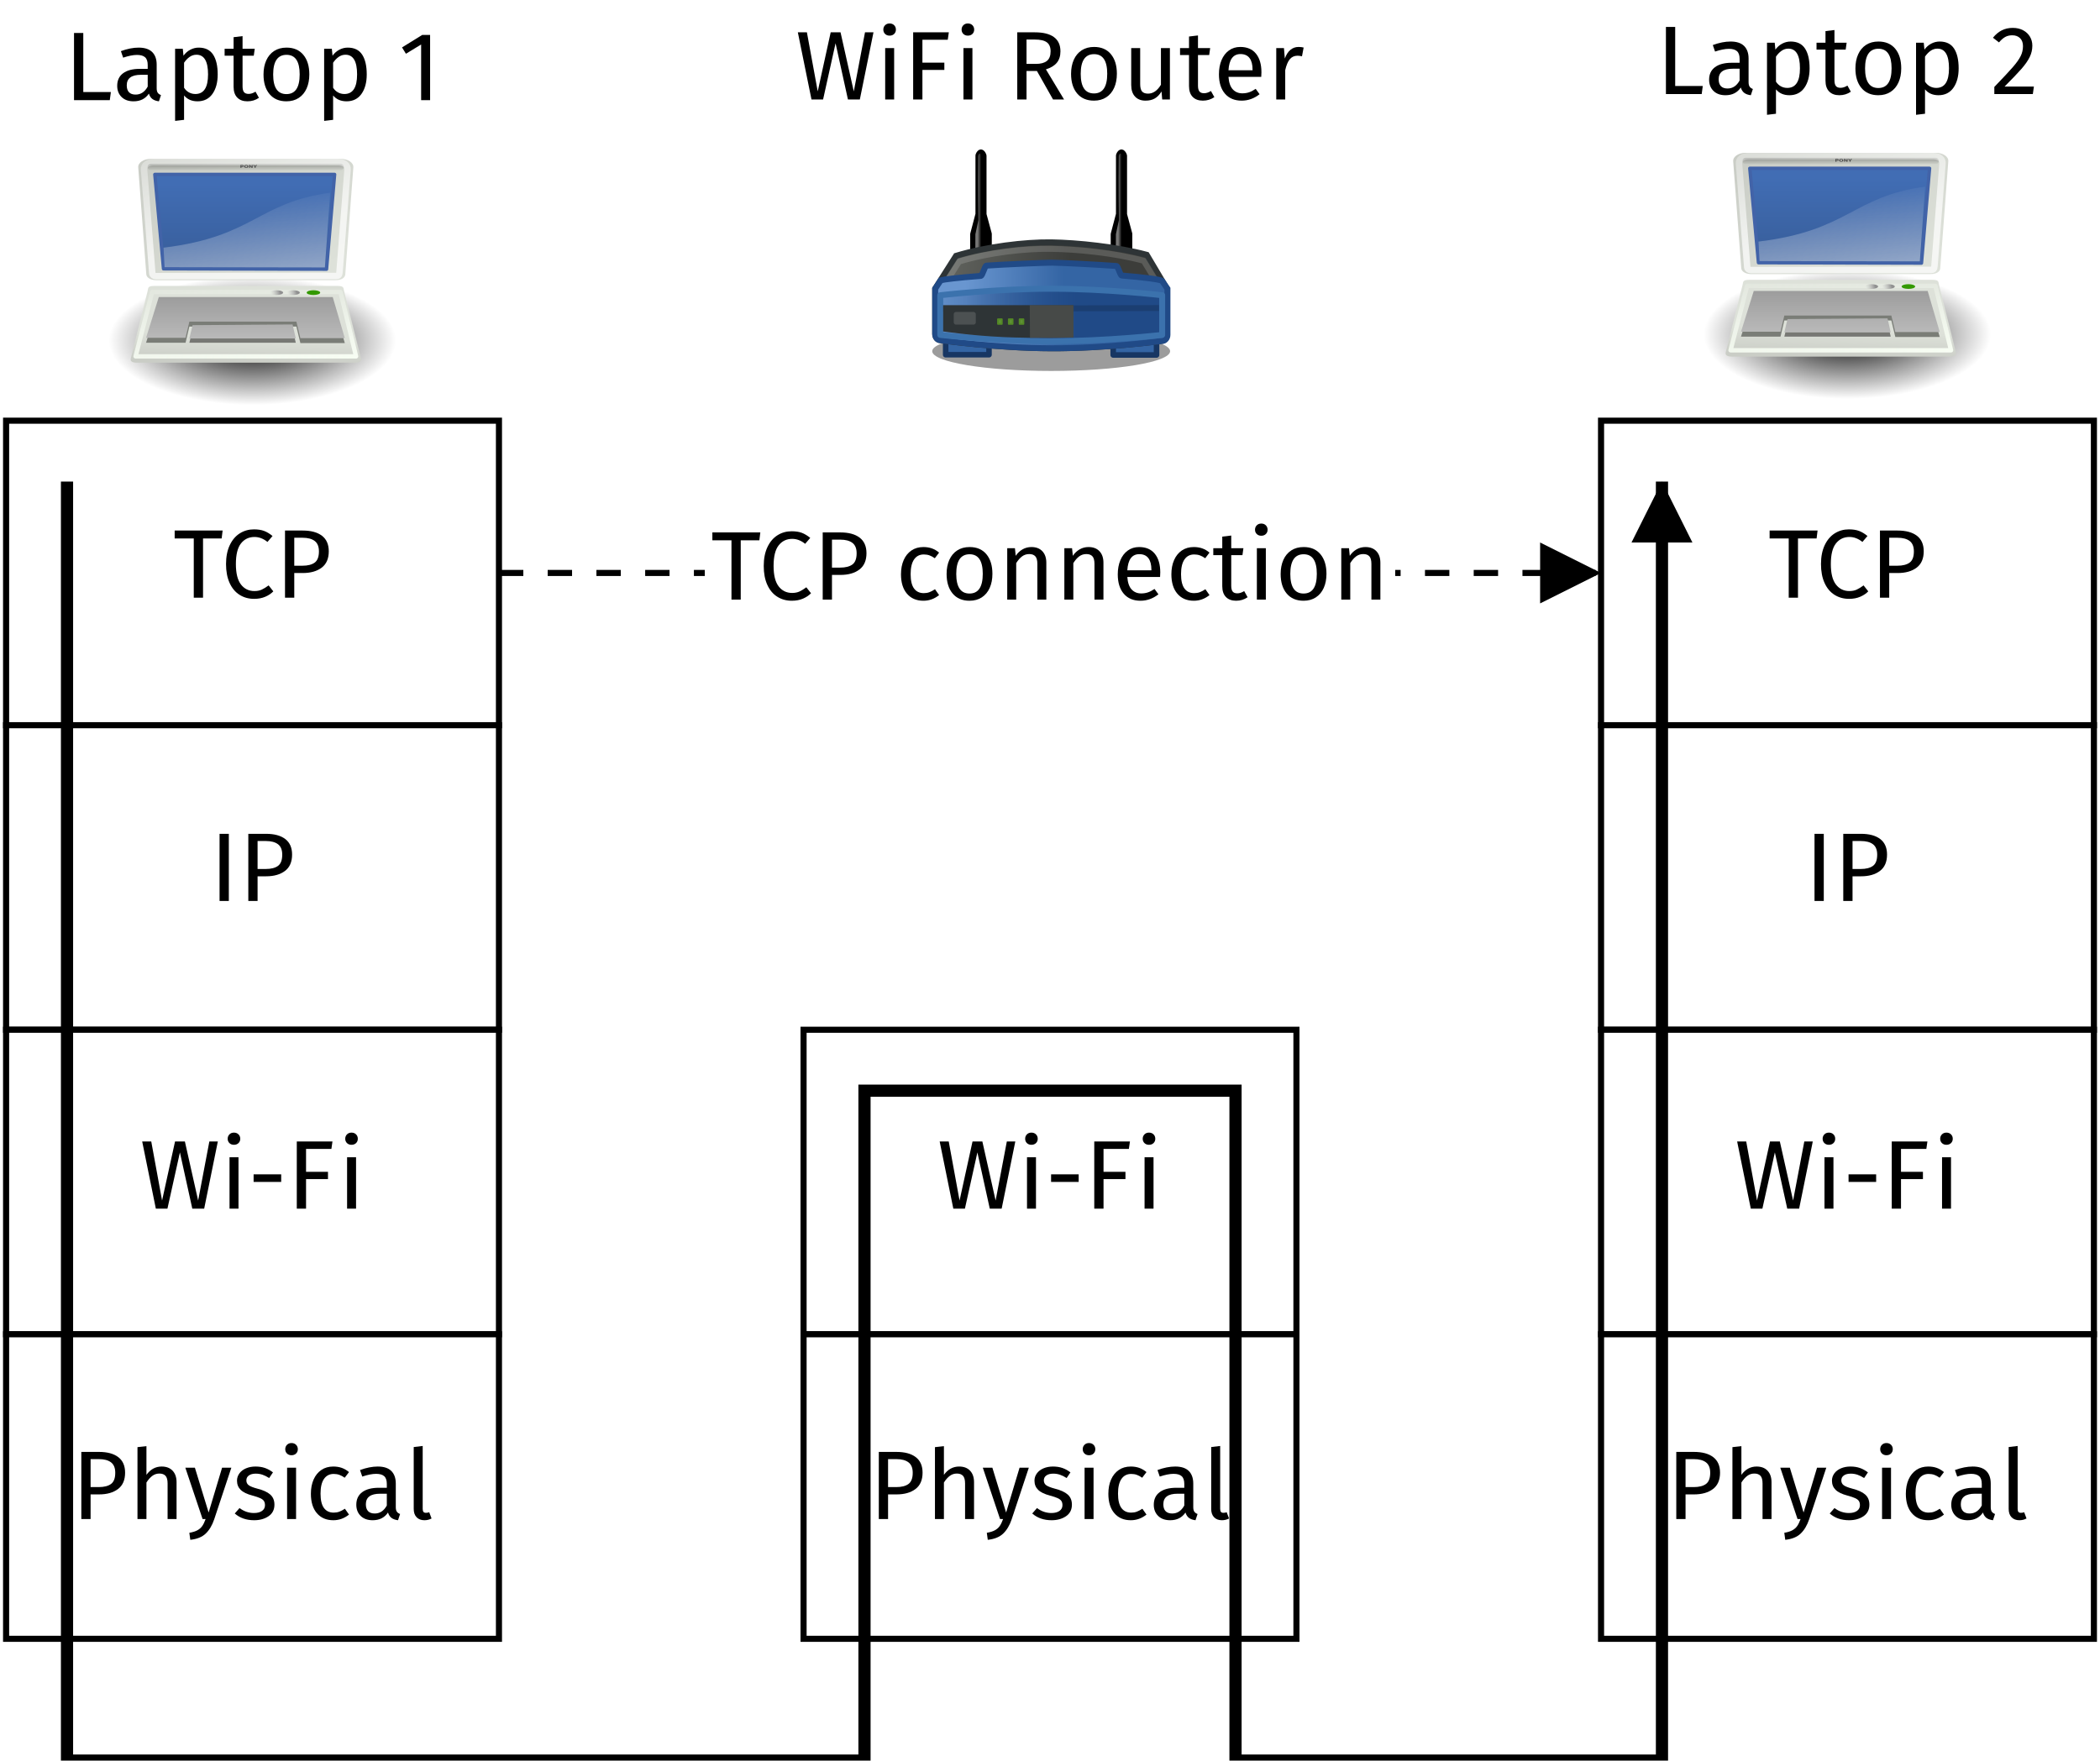 <svg xmlns="http://www.w3.org/2000/svg" xmlns:xlink="http://www.w3.org/1999/xlink" width="344.7" height="289.072" viewBox="-17.45 -21.072 344.7 289.072">
<rect x="-17.45" y="-21.072" width="344.7" height="289.072" fill="white" />
<rect x="0" y="0" width="48" height="48" fill="white" fill-opacity="1"></rect>
<svg  width="48"  height="48" viewBox="0 0 128 128" xmlns="http://www.w3.org/2000/svg" x="0" y="0">
    <defs>
        <radialGradient id="k" cx="12.576" cy="67.502" r="8.766" fx="12.576" fy="67.502" gradientUnits="userSpaceOnUse" gradientTransform="matrix(1.926 0 0 0.519 0 0)">
            <stop offset="0" stop-color="#000000"/>
            <stop offset="1" stop-color="#000000" stop-opacity="0"/>
        </radialGradient>
        <linearGradient id="l" x1="18.317" y1="48.643" x2="18.177" y2="52.536" gradientUnits="userSpaceOnUse" gradientTransform="matrix(2.926 0 0 3.082 4.2 -59.215)">
            <stop offset="0" stop-color="#dde1d9"/>
            <stop offset="1" stop-color="#cacdc6"/>
        </linearGradient>
        <linearGradient id="m" x1="8.113" y1="88.509" x2="8.113" y2="100.2" gradientUnits="userSpaceOnUse" gradientTransform="matrix(5.83 0 0 1.052 3.72 -32.149)">
            <stop offset="0" stop-color="#9d9d9d"/>
            <stop offset="1" stop-color="#b9b9b9"/>
        </linearGradient>
        <linearGradient id="n" x1="8.113" y1="88.509" x2="8.113" y2="100.2" gradientUnits="userSpaceOnUse" gradientTransform="matrix(5.83 0 0 1.052 3.72 -32.149)">
            <stop offset="0" stop-color="#9d9d9d"/>
            <stop offset="1" stop-color="#b9b9b9"/>
        </linearGradient>
        <linearGradient id="o" x1="13.629" y1="101.285" x2="8.649" y2="74.098" gradientUnits="userSpaceOnUse" gradientTransform="matrix(5.551 0 0 1.625 6.79 -60.987)">
            <stop offset="0" stop-color="#f9fff5"/>
            <stop offset="1" stop-color="#f9fff5" stop-opacity="0"/>
        </linearGradient>
        <linearGradient id="p" x1="8.612" y1="7.229" x2="34.784" y2="33.34" gradientUnits="userSpaceOnUse" gradientTransform="matrix(-2.989 0 0 -1.621 123.233 71.981)">
            <stop offset="0" stop-color="#dde1d9"/>
            <stop offset="1" stop-color="#cacdc6"/>
        </linearGradient>
        <linearGradient id="q" x1="-57.547" y1="38.653" x2="-57.495" y2="15.323" gradientUnits="userSpaceOnUse" gradientTransform="matrix(-2.218 0 0 -1.467 -89.237 80.97)">
            <stop offset="0" stop-color="#416db4"/>
            <stop offset="1" stop-color="#385e9b"/>
        </linearGradient>
        <linearGradient id="r" x1="3.707" y1="171.291" x2="3.707" y2="162.451" gradientUnits="userSpaceOnUse" gradientTransform="matrix(-15.095 0 0 -0.321 116.287 70.837)">
            <stop offset="0" stop-color="#000000"/>
            <stop offset="1" stop-color="#000000" stop-opacity="0"/>
        </linearGradient>
        <linearGradient id="s" x1="17.698" y1="13.005" x2="34.975" y2="55.201" gradientUnits="userSpaceOnUse" gradientTransform="matrix(-2.932 0 0 -1.653 116.287 67.761)">
            <stop offset="0" stop-color="#ffffff"/>
            <stop offset="1" stop-color="#ffffff" stop-opacity="0"/>
        </linearGradient>
        <linearGradient id="t" x1="11.492" y1="1.654" x2="17.199" y2="26.729" gradientUnits="userSpaceOnUse" gradientTransform="matrix(-3.594 0 0 -1.641 119.234 72.031)">
            <stop offset="0" stop-color="#ffffff"/>
            <stop offset="1" stop-color="#fcfcff" stop-opacity="0"/>
        </linearGradient>
        <linearGradient id="u" x1="34.301" y1="3.938" x2="35.521" y2="3.845" gradientUnits="userSpaceOnUse">
            <stop offset="0" stop-color="#909090"/>
            <stop offset="1" stop-color="#bebebe" stop-opacity="0"/>
        </linearGradient>
        <linearGradient id="v" x1="34.301" y1="3.938" x2="35.521" y2="3.845" gradientUnits="userSpaceOnUse">
            <stop offset="0" stop-color="#909090"/>
            <stop offset="1" stop-color="#bebebe" stop-opacity="0"/>
        </linearGradient>
    </defs>
    <path fill="url(#k)" fill-rule="evenodd" stroke="none" transform="matrix(3.725 0 0 6.212 -26.293 -124.758)" d="M 41.1 35.051 C 41.1 37.565 33.542 39.603 24.218 39.603 C 14.894 39.603 7.336 37.565 7.336 35.051 C 7.336 32.537 14.895 30.499 24.218 30.499 C 33.542 30.499 41.101 32.537 41.101 35.051 Z"/>
    <path fill="url(#l)" fill-rule="evenodd" stroke="none" d="M 20.936 68.998 L 101.223 68.998 C 104.122 68.998 103.754 69.944 104.052 71.132 L 111.392 100.471 C 111.69 101.66 111.462 102.605 108.564 102.605 L 13.595 102.605 C 10.697 102.605 10.469 101.66 10.767 100.471 L 18.107 71.132 C 18.405 69.944 18.037 68.998 20.936 68.998 Z"/>
    <path fill="#7a7d77" fill-rule="evenodd" stroke="none" transform="matrix(1.25 0 0 1.433 -1.836 -13.15)" d="M 19.85 62.22 L 15.39 74.68 L 29.22 74.68 L 30.558 69.739 L 68.034 69.739 L 69.421 74.782 L 84.987 74.782 L 80.75 62.22 L 19.851 62.22 Z"/>
    <path fill="#777874" fill-rule="evenodd" stroke="none" transform="matrix(1.25 0 0 1.433 -1.836 -13.15)" d="M 31.674 70.598 L 30.558 74.68 L 67.811 74.68 L 66.696 70.383 L 31.674 70.598 Z"/>
    <path fill="url(#m)" fill-rule="evenodd" stroke="none" transform="matrix(1.25 0 0 1.433 -1.836 -13.15)" d="M 19.85 60.717 L 15.39 73.177 L 29.22 73.177 L 30.558 68.235 L 68.034 68.235 L 69.421 73.279 L 84.987 73.279 L 80.75 60.717 L 19.851 60.717 Z"/>
    <path fill="url(#n)" fill-rule="evenodd" stroke="none" transform="matrix(1.25 0 0 1.433 -1.836 -13.15)" d="M 31.674 69.31 L 30.558 73.39 L 67.811 73.39 L 66.696 69.095 L 31.674 69.309 Z"/>
    <path fill="none" stroke="url(#o)" stroke-width="1.927" stroke-linejoin="round" d="M 20.07 71.647 L 102.49 71.647 L 109.32 99.829 L 12.823 99.829 L 20.069 71.647 Z"/>
    <path fill="url(#p)" fill-rule="evenodd" stroke="none" d="M 100.199 66.488 L 21.914 66.488 C 19.502 66.488 17.616 65.419 17.504 63.921 L 13.979 17.081 C 13.825 15.034 16.363 13.381 19.325 13.381 L 102.787 13.381 C 105.749 13.381 108.287 15.034 108.133 17.081 L 104.608 63.921 C 104.502 65.337 103.16 66.488 100.198 66.488 Z"/>
    <path fill="url(#q)" fill-rule="evenodd" stroke="#4263a8" stroke-width="1.485" stroke-linejoin="round" d="M 96.396 61.671 L 99.931 20.173 L 21.24 20.173 L 25.04 61.495 L 96.395 61.671 Z"/>
    <path fill="none" stroke="url(#r)" stroke-opacity="0.248" stroke-width="2.814" stroke-linecap="round" d="M 102.589 16.97 L 19.435 16.97"/>
    <path fill="none" stroke="url(#s)" stroke-opacity="0.701" stroke-width="2.824" d="M 100.639 64.637 L 21.673 64.706 C 20.923 64.706 20.193 64.271 20.133 63.511 L 16.529 18.091 C 16.376 16.155 17.958 14.82 20.759 14.82 L 101.519 14.82 C 104.32 14.82 105.734 16.154 105.583 18.09 L 102.079 62.945 C 101.977 64.255 101.639 64.635 100.639 64.637 Z"/>
    <g opacity="0.531">
        <path fill="url(#t)" fill-rule="evenodd" stroke="none" d="M 95.68 60.9 L 98.008 28.176 C 65.973 32.572 64.88 47.39 25.048 52.251 L 25.518 60.78 L 95.68 60.9 Z"/>
    </g>
    <path fill="url(#u)" fill-rule="evenodd" stroke="none" transform="matrix(-3.522 0 0 -1.206 196.946 76.695)" d="M 35.62 3.938 C 35.631 4.245 35.473 4.533 35.209 4.69 C 34.945 4.846 34.616 4.846 34.352 4.69 C 34.088 4.533 33.93 4.245 33.941 3.938 C 33.941 3.474 34.317 3.098 34.781 3.098 C 35.245 3.098 35.621 3.474 35.621 3.938 Z"/>
    <path fill="url(#v)" fill-rule="evenodd" stroke="none" transform="matrix(-3.522 0 0 -1.206 204.252 76.695)" d="M 35.62 3.938 C 35.631 4.245 35.473 4.533 35.209 4.69 C 34.945 4.846 34.616 4.846 34.352 4.69 C 34.088 4.533 33.93 4.245 33.941 3.938 C 33.941 3.474 34.317 3.098 34.781 3.098 C 35.245 3.098 35.621 3.474 35.621 3.938 Z"/>
    <path fill="#339900" fill-rule="evenodd" stroke="none" transform="matrix(-3.522 0 0 -1.206 213.16 76.695)" d="M 35.62 3.938 C 35.631 4.245 35.473 4.533 35.209 4.69 C 34.945 4.846 34.616 4.846 34.352 4.69 C 34.088 4.533 33.93 4.245 33.941 3.938 C 33.941 3.474 34.317 3.098 34.781 3.098 C 35.245 3.098 35.621 3.474 35.621 3.938 Z"/>
    <path fill="#4a4a4a" stroke="none" d="M 58.707 16.069 L 59.452 16.069 C 59.674 16.069 59.844 16.103 59.962 16.172 C 60.073 16.226 60.142 16.339 60.14 16.462 C 60.14 16.589 60.08 16.686 59.962 16.754 C 59.844 16.822 59.674 16.856 59.452 16.856 L 59.156 16.856 L 59.156 17.274 L 58.706 17.274 L 58.706 16.07 M 59.156 16.295 L 59.156 16.632 L 59.404 16.632 C 59.474 16.636 59.544 16.621 59.606 16.588 C 59.651 16.563 59.678 16.515 59.677 16.463 C 59.678 16.412 59.652 16.364 59.607 16.339 C 59.545 16.306 59.474 16.291 59.404 16.295 L 59.156 16.295 M 61.252 16.273 C 61.136 16.266 61.023 16.303 60.934 16.378 C 60.855 16.456 60.813 16.563 60.82 16.674 C 60.82 16.8 60.858 16.899 60.934 16.969 C 61.023 17.044 61.136 17.081 61.252 17.074 C 61.368 17.082 61.483 17.044 61.572 16.969 C 61.65 16.892 61.692 16.784 61.685 16.674 C 61.692 16.564 61.651 16.456 61.572 16.378 C 61.483 16.303 61.368 16.266 61.252 16.273 M 61.252 16.048 C 61.532 16.048 61.752 16.104 61.91 16.215 C 62.064 16.316 62.154 16.49 62.148 16.674 C 62.153 16.858 62.063 17.031 61.91 17.132 C 61.751 17.243 61.532 17.299 61.252 17.299 C 60.972 17.299 60.754 17.243 60.594 17.132 C 60.441 17.031 60.351 16.858 60.356 16.674 C 60.35 16.49 60.44 16.315 60.594 16.214 C 60.754 16.104 60.973 16.048 61.252 16.048 M 62.486 16.07 L 62.988 16.07 L 63.621 16.897 L 63.621 16.07 L 64.047 16.07 L 64.047 17.275 L 63.545 17.275 L 62.912 16.449 L 62.912 17.275 L 62.486 17.275 L 62.486 16.07 M 64.24 16.07 L 64.732 16.07 L 65.128 16.5 L 65.525 16.07 L 66.017 16.07 L 65.353 16.768 L 65.353 17.275 L 64.904 17.275 L 64.904 16.768 L 64.24 16.07"/>
</svg>


<rect x="-16.45" y="48" width="80.9" height="50" rx="0" ry="0" fill="white" fill-opacity="1" stroke="black" stroke-opacity="1" stroke-width="1"  />
<svg x="10.98" y="65.46" width="26.05" height="15.08">
<path d="M 7.952 1.872 L 4.896 1.872 L 4.896 11.6 L 3.376 11.6 L 3.376 1.872 L 0.24 1.872 L 0.24 0.576 L 8.112 0.576 L 7.952 1.872 Z" stroke="none" fill="black" fill-opacity="1" />
<path d="M 14.92 0.64 Q 15.6 0.896 16.304 1.472 L 15.472 2.448 Q 14.464 1.632 13.344 1.632 Q 11.968 1.632 11.128 2.688 Q 10.288 3.744 10.288 6.08 Q 10.288 8.352 11.12 9.432 Q 11.952 10.512 13.328 10.512 Q 14.032 10.512 14.544 10.272 Q 15.056 10.032 15.664 9.584 L 16.432 10.56 Q 15.936 11.088 15.128 11.44 Q 14.32 11.792 13.28 11.792 Q 11.936 11.792 10.888 11.128 Q 9.84 10.464 9.256 9.176 Q 8.672 7.888 8.672 6.08 Q 8.672 4.272 9.28 2.984 Q 9.888 1.696 10.928 1.04 Q 11.968 0.384 13.248 0.384 Q 14.24 0.384 14.92 0.64 Z" stroke="none" fill="black" fill-opacity="1" />
<path d="M 24.416 1.432 Q 25.536 2.288 25.536 3.984 Q 25.536 5.792 24.368 6.672 Q 23.2 7.552 21.264 7.552 L 19.872 7.552 L 19.872 11.6 L 18.352 11.6 L 18.352 0.576 L 21.248 0.576 Q 23.296 0.576 24.416 1.432 Z M 23.224 5.84 Q 23.92 5.328 23.92 4 Q 23.92 2.816 23.224 2.288 Q 22.528 1.76 21.232 1.76 L 19.872 1.76 L 19.872 6.352 L 21.2 6.352 Q 22.528 6.352 23.224 5.84 Z" stroke="none" fill="black" fill-opacity="1" /></svg>
<rect x="-16.45" y="98" width="80.9" height="50" rx="0" ry="0" fill="white" fill-opacity="1" stroke="black" stroke-opacity="1" stroke-width="1"  />
<svg x="16.99" y="115.83" width="14.02" height="14.33">
<path d="M 3.12 11.024 L 1.6 11.024 L 1.6 0 L 3.12 0 L 3.12 11.024 Z" stroke="none" fill="black" fill-opacity="1" />
<path d="M 12.384 0.856 Q 13.504 1.712 13.504 3.408 Q 13.504 5.216 12.336 6.096 Q 11.168 6.976 9.232 6.976 L 7.84 6.976 L 7.84 11.024 L 6.32 11.024 L 6.32 0 L 9.216 0 Q 11.264 0 12.384 0.856 Z M 11.192 5.264 Q 11.888 4.752 11.888 3.424 Q 11.888 2.24 11.192 1.712 Q 10.496 1.184 9.2 1.184 L 7.84 1.184 L 7.84 5.776 L 9.168 5.776 Q 10.496 5.776 11.192 5.264 Z" stroke="none" fill="black" fill-opacity="1" /></svg>
<rect x="-16.45" y="148" width="80.9" height="50" rx="0" ry="0" fill="white" fill-opacity="1" stroke="black" stroke-opacity="1" stroke-width="1"  />
<svg x="5.49" y="164.89" width="37.02" height="16.22">
<path d="M 10.576 12.48 L 8.624 12.48 L 6.592 3.248 L 4.544 12.48 L 2.64 12.48 L 0.4 1.456 L 1.888 1.456 L 3.664 11.152 L 5.792 1.456 L 7.408 1.456 L 9.584 11.152 L 11.424 1.456 L 12.816 1.456 L 10.576 12.48 Z" stroke="none" fill="black" fill-opacity="1" />
<path d="M 16.208 12.48 L 14.736 12.48 L 14.736 4.048 L 16.208 4.048 L 16.208 12.48 Z M 16.208 0.288 Q 16.496 0.576 16.496 1.008 Q 16.496 1.44 16.208 1.72 Q 15.92 2 15.456 2 Q 15.008 2 14.72 1.72 Q 14.432 1.44 14.432 1.008 Q 14.432 0.576 14.72 0.288 Q 15.008 0 15.456 0 Q 15.92 0 16.208 0.288 Z" stroke="none" fill="black" fill-opacity="1" />
<path d="M 18.688 6.848 L 23.216 6.848 L 23.216 8.096 L 18.688 8.096 L 18.688 6.848 Z" stroke="none" fill="black" fill-opacity="1" />
<path d="M 31.456 2.672 L 27.296 2.672 L 27.296 6.432 L 30.896 6.432 L 30.896 7.632 L 27.296 7.632 L 27.296 12.48 L 25.776 12.48 L 25.776 1.456 L 31.632 1.456 L 31.456 2.672 Z" stroke="none" fill="black" fill-opacity="1" />
<path d="M 35.504 12.48 L 34.032 12.48 L 34.032 4.048 L 35.504 4.048 L 35.504 12.48 Z M 35.504 0.288 Q 35.792 0.576 35.792 1.008 Q 35.792 1.44 35.504 1.72 Q 35.216 2 34.752 2 Q 34.304 2 34.016 1.72 Q 33.728 1.44 33.728 1.008 Q 33.728 0.576 34.016 0.288 Q 34.304 0 34.752 0 Q 35.216 0 35.504 0.288 Z" stroke="none" fill="black" fill-opacity="1" /></svg>
<rect x="-16.45" y="198" width="80.9" height="50" rx="0" ry="0" fill="white" fill-opacity="1" stroke="black" stroke-opacity="1" stroke-width="1"  />
<svg x="-5.70" y="213.09" width="59.41" height="19.82">
<path d="M 7.664 5.08 Q 8.784 5.936 8.784 7.632 Q 8.784 9.44 7.616 10.32 Q 6.448 11.2 4.512 11.2 L 3.12 11.2 L 3.12 15.248 L 1.6 15.248 L 1.6 4.224 L 4.496 4.224 Q 6.544 4.224 7.664 5.08 Z M 6.472 9.488 Q 7.168 8.976 7.168 7.648 Q 7.168 6.464 6.472 5.936 Q 5.776 5.408 4.48 5.408 L 3.12 5.408 L 3.12 10 L 4.448 10 Q 5.776 10 6.472 9.488 Z" stroke="none" fill="black" fill-opacity="1" />
<path d="M 16.584 7.312 Q 17.232 8 17.232 9.2 L 17.232 15.248 L 15.76 15.248 L 15.76 9.408 Q 15.76 8.512 15.416 8.144 Q 15.072 7.776 14.416 7.776 Q 13.76 7.776 13.248 8.16 Q 12.736 8.544 12.288 9.248 L 12.288 15.248 L 10.816 15.248 L 10.816 3.44 L 12.288 3.28 L 12.288 7.984 Q 13.28 6.624 14.784 6.624 Q 15.936 6.624 16.584 7.312 Z" stroke="none" fill="black" fill-opacity="1" />
<path d="M 23.408 15.296 Q 22.912 16.768 22.024 17.624 Q 21.136 18.48 19.488 18.656 L 19.328 17.504 Q 20.16 17.36 20.656 17.088 Q 21.152 16.816 21.448 16.392 Q 21.744 15.968 22 15.248 L 21.504 15.248 L 18.672 6.816 L 20.24 6.816 L 22.496 14.176 L 24.704 6.816 L 26.224 6.816 L 23.408 15.296 Z" stroke="none" fill="black" fill-opacity="1" />
<path d="M 31.744 6.864 Q 32.432 7.104 33.056 7.584 L 32.432 8.512 Q 31.856 8.144 31.336 7.968 Q 30.816 7.792 30.24 7.792 Q 29.52 7.792 29.104 8.088 Q 28.688 8.384 28.688 8.896 Q 28.688 9.408 29.08 9.696 Q 29.472 9.984 30.496 10.256 Q 31.904 10.608 32.6 11.216 Q 33.296 11.824 33.296 12.88 Q 33.296 14.128 32.328 14.784 Q 31.36 15.44 29.968 15.44 Q 28.048 15.44 26.784 14.336 L 27.568 13.44 Q 28.64 14.256 29.936 14.256 Q 30.768 14.256 31.256 13.912 Q 31.744 13.568 31.744 12.976 Q 31.744 12.544 31.568 12.28 Q 31.392 12.016 30.96 11.816 Q 30.528 11.616 29.696 11.392 Q 28.352 11.04 27.752 10.448 Q 27.152 9.856 27.152 8.944 Q 27.152 8.288 27.544 7.752 Q 27.936 7.216 28.632 6.92 Q 29.328 6.624 30.192 6.624 Q 31.056 6.624 31.744 6.864 Z" stroke="none" fill="black" fill-opacity="1" />
<path d="M 36.848 15.248 L 35.376 15.248 L 35.376 6.816 L 36.848 6.816 L 36.848 15.248 Z M 36.848 3.056 Q 37.136 3.344 37.136 3.776 Q 37.136 4.208 36.848 4.488 Q 36.56 4.768 36.096 4.768 Q 35.648 4.768 35.36 4.488 Q 35.072 4.208 35.072 3.776 Q 35.072 3.344 35.36 3.056 Q 35.648 2.768 36.096 2.768 Q 36.56 2.768 36.848 3.056 Z" stroke="none" fill="black" fill-opacity="1" />
<path d="M 44.336 6.84 Q 44.96 7.056 45.536 7.536 L 44.832 8.464 Q 44.384 8.144 43.96 7.992 Q 43.536 7.84 43.024 7.84 Q 42 7.84 41.432 8.656 Q 40.864 9.472 40.864 11.072 Q 40.864 12.672 41.424 13.432 Q 41.984 14.192 43.024 14.192 Q 43.52 14.192 43.936 14.04 Q 44.352 13.888 44.864 13.552 L 45.536 14.512 Q 44.384 15.44 42.96 15.44 Q 41.248 15.44 40.264 14.288 Q 39.28 13.136 39.28 11.104 Q 39.28 9.76 39.728 8.752 Q 40.176 7.744 41 7.184 Q 41.824 6.624 42.96 6.624 Q 43.712 6.624 44.336 6.84 Z" stroke="none" fill="black" fill-opacity="1" />
<path d="M 53.392 14.04 Q 53.568 14.288 53.92 14.416 L 53.584 15.44 Q 52.928 15.36 52.528 15.072 Q 52.128 14.784 51.936 14.176 Q 51.088 15.44 49.424 15.44 Q 48.176 15.44 47.456 14.736 Q 46.736 14.032 46.736 12.896 Q 46.736 11.552 47.704 10.832 Q 48.672 10.112 50.448 10.112 L 51.744 10.112 L 51.744 9.488 Q 51.744 8.592 51.312 8.208 Q 50.88 7.824 49.984 7.824 Q 49.056 7.824 47.712 8.272 L 47.344 7.2 Q 48.912 6.624 50.256 6.624 Q 51.744 6.624 52.48 7.352 Q 53.216 8.08 53.216 9.424 L 53.216 13.28 Q 53.216 13.792 53.392 14.04 Z M 51.744 13.024 L 51.744 11.088 L 50.64 11.088 Q 48.304 11.088 48.304 12.816 Q 48.304 13.568 48.672 13.952 Q 49.04 14.336 49.76 14.336 Q 51.024 14.336 51.744 13.024 Z" stroke="none" fill="black" fill-opacity="1" />
<path d="M 56.632 14.952 Q 56.16 14.464 56.16 13.584 L 56.16 3.424 L 57.632 3.248 L 57.632 13.552 Q 57.632 13.904 57.752 14.064 Q 57.872 14.224 58.16 14.224 Q 58.464 14.224 58.704 14.128 L 59.088 15.152 Q 58.56 15.44 57.92 15.44 Q 57.104 15.44 56.632 14.952 Z" stroke="none" fill="black" fill-opacity="1" /></svg>
<svg x="-6.90" y="-20.07" width="61.81" height="20.07">
<path d="M 3.12 14.112 L 7.648 14.112 L 7.472 15.44 L 1.6 15.44 L 1.6 4.416 L 3.12 4.416 L 3.12 14.112 Z" stroke="none" fill="black" fill-opacity="1" />
<path d="M 15.344 14.232 Q 15.52 14.48 15.872 14.608 L 15.536 15.632 Q 14.88 15.552 14.48 15.264 Q 14.08 14.976 13.888 14.368 Q 13.04 15.632 11.376 15.632 Q 10.128 15.632 9.408 14.928 Q 8.688 14.224 8.688 13.088 Q 8.688 11.744 9.656 11.024 Q 10.624 10.304 12.4 10.304 L 13.696 10.304 L 13.696 9.68 Q 13.696 8.784 13.264 8.4 Q 12.832 8.016 11.936 8.016 Q 11.008 8.016 9.664 8.464 L 9.296 7.392 Q 10.864 6.816 12.208 6.816 Q 13.696 6.816 14.432 7.544 Q 15.168 8.272 15.168 9.616 L 15.168 13.472 Q 15.168 13.984 15.344 14.232 Z M 13.696 13.216 L 13.696 11.28 L 12.592 11.28 Q 10.256 11.28 10.256 13.008 Q 10.256 13.76 10.624 14.144 Q 10.992 14.528 11.712 14.528 Q 12.976 14.528 13.696 13.216 Z" stroke="none" fill="black" fill-opacity="1" />
<path d="M 24.432 7.968 Q 25.184 9.12 25.184 11.216 Q 25.184 13.2 24.32 14.416 Q 23.456 15.632 21.872 15.632 Q 20.464 15.632 19.664 14.672 L 19.664 18.672 L 18.192 18.848 L 18.192 7.008 L 19.456 7.008 L 19.568 8.144 Q 20.032 7.504 20.688 7.16 Q 21.344 6.816 22.064 6.816 Q 23.68 6.816 24.432 7.968 Z M 23.6 11.216 Q 23.6 7.984 21.696 7.984 Q 21.072 7.984 20.56 8.352 Q 20.048 8.72 19.664 9.296 L 19.664 13.408 Q 19.984 13.904 20.464 14.168 Q 20.944 14.432 21.52 14.432 Q 23.6 14.432 23.6 11.216 Z" stroke="none" fill="black" fill-opacity="1" />
<path d="M 31.952 15.056 Q 31.12 15.632 30.064 15.632 Q 28.992 15.632 28.392 15.016 Q 27.792 14.4 27.792 13.232 L 27.792 8.144 L 26.32 8.144 L 26.32 7.008 L 27.792 7.008 L 27.792 5.104 L 29.264 4.928 L 29.264 7.008 L 31.264 7.008 L 31.104 8.144 L 29.264 8.144 L 29.264 13.168 Q 29.264 13.824 29.496 14.12 Q 29.728 14.416 30.272 14.416 Q 30.8 14.416 31.392 14.048 L 31.952 15.056 Z" stroke="none" fill="black" fill-opacity="1" />
<path d="M 39.24 8 Q 40.224 9.184 40.224 11.216 Q 40.224 12.528 39.776 13.528 Q 39.328 14.528 38.48 15.08 Q 37.632 15.632 36.464 15.632 Q 34.688 15.632 33.696 14.448 Q 32.704 13.264 32.704 11.232 Q 32.704 9.92 33.152 8.92 Q 33.6 7.92 34.448 7.368 Q 35.296 6.816 36.48 6.816 Q 38.256 6.816 39.24 8 Z M 34.288 11.232 Q 34.288 14.448 36.464 14.448 Q 38.64 14.448 38.64 11.216 Q 38.64 8 36.48 8 Q 34.288 8 34.288 11.232 Z" stroke="none" fill="black" fill-opacity="1" />
<path d="M 48.896 7.968 Q 49.648 9.12 49.648 11.216 Q 49.648 13.2 48.784 14.416 Q 47.92 15.632 46.336 15.632 Q 44.928 15.632 44.128 14.672 L 44.128 18.672 L 42.656 18.848 L 42.656 7.008 L 43.92 7.008 L 44.032 8.144 Q 44.496 7.504 45.152 7.16 Q 45.808 6.816 46.528 6.816 Q 48.144 6.816 48.896 7.968 Z M 48.064 11.216 Q 48.064 7.984 46.16 7.984 Q 45.536 7.984 45.024 8.352 Q 44.512 8.72 44.128 9.296 L 44.128 13.408 Q 44.448 13.904 44.928 14.168 Q 45.408 14.432 45.984 14.432 Q 48.064 14.432 48.064 11.216 Z" stroke="none" fill="black" fill-opacity="1" />
<path d="M 60.048 15.44 L 58.576 15.44 L 58.576 6.304 L 56.08 7.824 L 55.44 6.784 L 58.752 4.736 L 60.048 4.736 L 60.048 15.44 Z" stroke="none" fill="black" fill-opacity="1" /></svg>
<rect x="114.45" y="148" width="80.9" height="50" rx="0" ry="0" fill="white" fill-opacity="1" stroke="black" stroke-opacity="1" stroke-width="1"  />
<svg x="136.39" y="164.89" width="37.02" height="16.22">
<path d="M 10.576 12.48 L 8.624 12.48 L 6.592 3.248 L 4.544 12.48 L 2.64 12.48 L 0.4 1.456 L 1.888 1.456 L 3.664 11.152 L 5.792 1.456 L 7.408 1.456 L 9.584 11.152 L 11.424 1.456 L 12.816 1.456 L 10.576 12.48 Z" stroke="none" fill="black" fill-opacity="1" />
<path d="M 16.208 12.48 L 14.736 12.48 L 14.736 4.048 L 16.208 4.048 L 16.208 12.48 Z M 16.208 0.288 Q 16.496 0.576 16.496 1.008 Q 16.496 1.44 16.208 1.72 Q 15.92 2 15.456 2 Q 15.008 2 14.72 1.72 Q 14.432 1.44 14.432 1.008 Q 14.432 0.576 14.72 0.288 Q 15.008 0 15.456 0 Q 15.92 0 16.208 0.288 Z" stroke="none" fill="black" fill-opacity="1" />
<path d="M 18.688 6.848 L 23.216 6.848 L 23.216 8.096 L 18.688 8.096 L 18.688 6.848 Z" stroke="none" fill="black" fill-opacity="1" />
<path d="M 31.456 2.672 L 27.296 2.672 L 27.296 6.432 L 30.896 6.432 L 30.896 7.632 L 27.296 7.632 L 27.296 12.48 L 25.776 12.48 L 25.776 1.456 L 31.632 1.456 L 31.456 2.672 Z" stroke="none" fill="black" fill-opacity="1" />
<path d="M 35.504 12.48 L 34.032 12.48 L 34.032 4.048 L 35.504 4.048 L 35.504 12.48 Z M 35.504 0.288 Q 35.792 0.576 35.792 1.008 Q 35.792 1.44 35.504 1.72 Q 35.216 2 34.752 2 Q 34.304 2 34.016 1.72 Q 33.728 1.44 33.728 1.008 Q 33.728 0.576 34.016 0.288 Q 34.304 0 34.752 0 Q 35.216 0 35.504 0.288 Z" stroke="none" fill="black" fill-opacity="1" /></svg>
<rect x="114.45" y="198" width="80.9" height="50" rx="0" ry="0" fill="white" fill-opacity="1" stroke="black" stroke-opacity="1" stroke-width="1"  />
<svg x="125.20" y="213.09" width="59.41" height="19.82">
<path d="M 7.664 5.08 Q 8.784 5.936 8.784 7.632 Q 8.784 9.44 7.616 10.32 Q 6.448 11.2 4.512 11.2 L 3.12 11.2 L 3.12 15.248 L 1.6 15.248 L 1.6 4.224 L 4.496 4.224 Q 6.544 4.224 7.664 5.08 Z M 6.472 9.488 Q 7.168 8.976 7.168 7.648 Q 7.168 6.464 6.472 5.936 Q 5.776 5.408 4.48 5.408 L 3.12 5.408 L 3.12 10 L 4.448 10 Q 5.776 10 6.472 9.488 Z" stroke="none" fill="black" fill-opacity="1" />
<path d="M 16.584 7.312 Q 17.232 8 17.232 9.2 L 17.232 15.248 L 15.76 15.248 L 15.76 9.408 Q 15.76 8.512 15.416 8.144 Q 15.072 7.776 14.416 7.776 Q 13.76 7.776 13.248 8.16 Q 12.736 8.544 12.288 9.248 L 12.288 15.248 L 10.816 15.248 L 10.816 3.44 L 12.288 3.28 L 12.288 7.984 Q 13.28 6.624 14.784 6.624 Q 15.936 6.624 16.584 7.312 Z" stroke="none" fill="black" fill-opacity="1" />
<path d="M 23.408 15.296 Q 22.912 16.768 22.024 17.624 Q 21.136 18.48 19.488 18.656 L 19.328 17.504 Q 20.16 17.36 20.656 17.088 Q 21.152 16.816 21.448 16.392 Q 21.744 15.968 22 15.248 L 21.504 15.248 L 18.672 6.816 L 20.24 6.816 L 22.496 14.176 L 24.704 6.816 L 26.224 6.816 L 23.408 15.296 Z" stroke="none" fill="black" fill-opacity="1" />
<path d="M 31.744 6.864 Q 32.432 7.104 33.056 7.584 L 32.432 8.512 Q 31.856 8.144 31.336 7.968 Q 30.816 7.792 30.24 7.792 Q 29.52 7.792 29.104 8.088 Q 28.688 8.384 28.688 8.896 Q 28.688 9.408 29.08 9.696 Q 29.472 9.984 30.496 10.256 Q 31.904 10.608 32.6 11.216 Q 33.296 11.824 33.296 12.88 Q 33.296 14.128 32.328 14.784 Q 31.36 15.44 29.968 15.44 Q 28.048 15.44 26.784 14.336 L 27.568 13.44 Q 28.64 14.256 29.936 14.256 Q 30.768 14.256 31.256 13.912 Q 31.744 13.568 31.744 12.976 Q 31.744 12.544 31.568 12.28 Q 31.392 12.016 30.96 11.816 Q 30.528 11.616 29.696 11.392 Q 28.352 11.04 27.752 10.448 Q 27.152 9.856 27.152 8.944 Q 27.152 8.288 27.544 7.752 Q 27.936 7.216 28.632 6.92 Q 29.328 6.624 30.192 6.624 Q 31.056 6.624 31.744 6.864 Z" stroke="none" fill="black" fill-opacity="1" />
<path d="M 36.848 15.248 L 35.376 15.248 L 35.376 6.816 L 36.848 6.816 L 36.848 15.248 Z M 36.848 3.056 Q 37.136 3.344 37.136 3.776 Q 37.136 4.208 36.848 4.488 Q 36.56 4.768 36.096 4.768 Q 35.648 4.768 35.36 4.488 Q 35.072 4.208 35.072 3.776 Q 35.072 3.344 35.36 3.056 Q 35.648 2.768 36.096 2.768 Q 36.56 2.768 36.848 3.056 Z" stroke="none" fill="black" fill-opacity="1" />
<path d="M 44.336 6.84 Q 44.96 7.056 45.536 7.536 L 44.832 8.464 Q 44.384 8.144 43.96 7.992 Q 43.536 7.84 43.024 7.84 Q 42 7.84 41.432 8.656 Q 40.864 9.472 40.864 11.072 Q 40.864 12.672 41.424 13.432 Q 41.984 14.192 43.024 14.192 Q 43.52 14.192 43.936 14.04 Q 44.352 13.888 44.864 13.552 L 45.536 14.512 Q 44.384 15.44 42.96 15.44 Q 41.248 15.44 40.264 14.288 Q 39.28 13.136 39.28 11.104 Q 39.28 9.76 39.728 8.752 Q 40.176 7.744 41 7.184 Q 41.824 6.624 42.96 6.624 Q 43.712 6.624 44.336 6.84 Z" stroke="none" fill="black" fill-opacity="1" />
<path d="M 53.392 14.04 Q 53.568 14.288 53.92 14.416 L 53.584 15.44 Q 52.928 15.36 52.528 15.072 Q 52.128 14.784 51.936 14.176 Q 51.088 15.44 49.424 15.44 Q 48.176 15.44 47.456 14.736 Q 46.736 14.032 46.736 12.896 Q 46.736 11.552 47.704 10.832 Q 48.672 10.112 50.448 10.112 L 51.744 10.112 L 51.744 9.488 Q 51.744 8.592 51.312 8.208 Q 50.88 7.824 49.984 7.824 Q 49.056 7.824 47.712 8.272 L 47.344 7.2 Q 48.912 6.624 50.256 6.624 Q 51.744 6.624 52.48 7.352 Q 53.216 8.08 53.216 9.424 L 53.216 13.28 Q 53.216 13.792 53.392 14.04 Z M 51.744 13.024 L 51.744 11.088 L 50.64 11.088 Q 48.304 11.088 48.304 12.816 Q 48.304 13.568 48.672 13.952 Q 49.04 14.336 49.76 14.336 Q 51.024 14.336 51.744 13.024 Z" stroke="none" fill="black" fill-opacity="1" />
<path d="M 56.632 14.952 Q 56.16 14.464 56.16 13.584 L 56.16 3.424 L 57.632 3.248 L 57.632 13.552 Q 57.632 13.904 57.752 14.064 Q 57.872 14.224 58.16 14.224 Q 58.464 14.224 58.704 14.128 L 59.088 15.152 Q 58.56 15.44 57.92 15.44 Q 57.104 15.44 56.632 14.952 Z" stroke="none" fill="black" fill-opacity="1" /></svg>
<rect x="130.9" y="-1" width="48" height="48" fill="white" fill-opacity="1"></rect>
<svg  width="48"  height="48" viewBox="0 0 128 128" xmlns="http://www.w3.org/2000/svg" x="130.9" y="-1">
    <defs>
        <filter id="e" x="-0.042" y="-0.671" width="1.084" height="2.342">
            <feGaussianBlur color-interpolation-filters="sRGB" in="SourceGraphic" stdDeviation="0.775 0.775" result="result1"/>
        </filter>
        <linearGradient id="f" x1="3" y1="17.724" x2="4" y2="17.724" gradientUnits="userSpaceOnUse" gradientTransform="matrix(0.657 0 0 0.852 8.387 -3.158)">
            <stop offset="0" stop-color="#eeeeec"/>
            <stop offset="1" stop-color="#eeeeec" stop-opacity="0"/>
        </linearGradient>
        <linearGradient id="g" x1="3" y1="17.724" x2="4" y2="17.724" gradientUnits="userSpaceOnUse" gradientTransform="matrix(0.657 0 0 0.852 8.387 -3.158)">
            <stop offset="0" stop-color="#eeeeec"/>
            <stop offset="1" stop-color="#eeeeec" stop-opacity="0"/>
        </linearGradient>
        <linearGradient id="h" x1="-10.598" y1="21.876" x2="26.735" y2="28.762" gradientUnits="userSpaceOnUse" gradientTransform="matrix(2.366 0 0 2.882 7.768 -9.291)">
            <stop offset="0" stop-color="#7a7d77"/>
            <stop offset="1" stop-color="#3c3d3a"/>
        </linearGradient>
        <linearGradient id="i" x1="8.159" y1="33.293" x2="26.293" y2="33.055" gradientUnits="userSpaceOnUse" gradientTransform="matrix(2.366 0 0 2.882 7.768 -15.046)">
            <stop offset="0" stop-color="#6996d0"/>
            <stop offset="1" stop-color="#3465a4"/>
        </linearGradient>
        <linearGradient id="j" x1="28.651" y1="35.368" x2="0.389" y2="35.289" gradientUnits="userSpaceOnUse" gradientTransform="matrix(2.366 0 0 2.882 7.768 -15.046)">
            <stop offset="0" stop-color="#204a87"/>
            <stop offset="1" stop-color="#204a87" stop-opacity="0"/>
        </linearGradient>
    </defs>
    <g filter="url(#e)" opacity="0.389" transform="matrix(2.341 0 0 6.243 7.816 -151.25)">
        <path fill="#000000" fill-rule="evenodd" stroke="none" d="M 46.457 40.284 C 46.46 41.049 36.502 41.669 24.217 41.669 C 11.933 41.669 1.976 41.049 1.979 40.284 C 1.976 39.519 11.933 38.898 24.218 38.898 C 36.502 38.898 46.46 39.518 46.457 40.284 Z"/>
    </g>
    <path fill="#3465a4" fill-rule="evenodd" stroke="#173663" stroke-width="2.425" stroke-linejoin="round" d="M 91.662 94.373 L 110.637 94.373 L 110.637 101.898 L 91.662 101.898 Z"/>
    <path fill="#3465a4" fill-rule="evenodd" stroke="#173663" stroke-width="2.425" stroke-linejoin="round" d="M 18.328 94.259 L 37.303 94.259 L 37.303 101.784 L 18.328 101.784 Z"/>
    <path fill="#000000" fill-rule="evenodd" stroke="#000000" stroke-linejoin="round" transform="matrix(2.406 0 0 2.845 68.913 3.277)" d="M 10.46 3.966 L 10.46 13.014 L 9.5 16.094 L 9.5 25.991 C 9.5 25.991 9.492 27.482 9.927 27.482 L 11.949 27.5 C 12.325 27.52 12.445 26.855 12.429 25.98 L 12.433 16.054 L 11.473 13.054 L 11.473 4.005 C 11.183 3.378 10.735 3.38 10.46 3.965 Z"/>
    <g opacity="0.5" transform="matrix(2.406 0 0 2.845 68.913 3.277)">
        <path fill="url(#f)" fill-rule="evenodd" stroke="none" d="M 10.468 4.217 C 10.432 3.637 10.988 3.327 11.018 4.217 C 11.011 11.791 10.992 19.365 10.961 26.939 L 10.262 26.939 C 9.792 26.731 9.959 26.494 9.946 25.709 C 9.91 23.645 9.946 16.084 9.946 16.084 L 10.496 13.907 C 10.496 13.907 10.403 8.334 10.468 4.217 Z"/>
    </g>
    <path fill="#000000" fill-rule="evenodd" stroke="#000000" stroke-linejoin="round" transform="matrix(2.406 0 0 2.845 7.407 3.277)" d="M 10.46 3.966 L 10.46 13.014 L 9.5 16.094 L 9.5 25.991 C 9.5 25.991 9.492 27.482 9.927 27.482 L 11.949 27.5 C 12.325 27.52 12.445 26.855 12.429 25.98 L 12.433 16.054 L 11.473 13.054 L 11.473 4.005 C 11.183 3.378 10.735 3.38 10.46 3.965 Z"/>
    <g opacity="0.5" transform="matrix(2.406 0 0 2.845 7.407 3.277)">
        <path fill="url(#g)" fill-rule="evenodd" stroke="none" d="M 10.468 4.217 C 10.432 3.637 10.988 3.327 11.018 4.217 C 11.011 11.791 10.992 19.365 10.961 26.939 L 10.262 26.939 C 9.792 26.731 9.959 26.494 9.946 25.709 C 9.91 23.645 9.946 16.084 9.946 16.084 L 10.496 13.907 C 10.496 13.907 10.403 8.334 10.468 4.217 Z"/>
    </g>
    <path fill="url(#h)" stroke="#2e3436" stroke-width="2.611" stroke-linecap="round" d="M 64.59 52.584 C 76.02 52.749 93.274 54.544 106.33 58.025 L 115.137 72.875 L 115.137 93.058 C 115.137 94.545 114.107 95.742 112.827 95.742 C 112.827 95.742 88.751 99.049 64.557 98.968 C 40.363 98.888 16.052 95.419 16.052 95.419 C 14.772 95.419 13.742 94.222 13.742 92.735 L 13.742 72.875 L 22.884 58.481 C 36.186 54.448 53.064 52.42 64.589 52.584 Z"/>
    <g opacity="0.168">
        <path fill="none" stroke="#eeeeec" stroke-width="2.611" stroke-linecap="round" d="M 64.59 55.436 C 76.02 55.6 92.057 57.167 105.02 60.648 L 113.172 74.016 L 15.895 74.13 L 24.195 60.99 C 37.497 56.957 53.065 55.27 64.589 55.436 Z"/>
    </g>
    <path fill="url(#i)" stroke="#204a87" stroke-width="2.614" stroke-linecap="round" d="M 64.722 61.482 C 68.397 61.487 84.967 62.324 93.074 62.944 C 93.782 62.998 94.682 67.046 95.4 67.105 C 105.25 67.922 111.968 68.798 113.048 69.431 L 115.401 72.876 L 115.401 93.056 C 115.401 94.544 114.368 95.741 113.085 95.741 C 113.085 95.741 88.946 99.047 64.69 98.966 C 40.434 98.886 16.06 95.418 16.06 95.418 C 14.777 95.418 13.743 94.221 13.743 92.734 L 13.743 72.876 L 16.152 69.203 C 17.636 68.783 23.329 68.079 33.689 67.276 C 34.472 67.216 35.434 62.824 36.199 62.77 C 43.268 62.27 61.416 61.478 64.722 61.482 Z"/>
    <path fill="url(#j)" fill-rule="evenodd" stroke="#3b72ad" stroke-width="2.611" stroke-linecap="round" stroke-linejoin="round" d="M 15.973 75.742 C 15.973 75.742 40.182 72.891 64.463 72.891 C 88.745 72.891 113.099 75.742 113.099 75.742 L 113.099 93.1 C 113.099 93.1 88.839 95.87 64.557 95.87 C 40.276 95.87 15.973 93.1 15.973 93.1 L 15.973 75.742 Z"/>
    <g opacity="0.164">
        <path fill="none" stroke="#000000" stroke-width="2.609" d="M 17.229 81.671 L 111.703 81.349"/>
    </g>
    <path fill="#2e3436" fill-rule="evenodd" stroke="none" d="M 17.23 80.096 L 74.266 80.096 L 74.266 94.217 C 74.266 94.217 57.791 94.71 43.532 94.054 C 29.273 93.398 17.23 91.594 17.23 91.594 L 17.23 80.096 Z"/>
    <g opacity="0.631">
        <path fill="#555753" fill-rule="evenodd" stroke="none" d="M 55.142 80.096 L 74.266 80.096 L 74.266 94.217 C 74.266 94.217 68.743 94.482 63.19 94.397 C 57.637 94.311 55.236 94.445 55.236 94.445 L 55.142 80.096 Z"/>
    </g>
    <g opacity="0.143">
        <path fill="#ffffff" fill-rule="evenodd" stroke="#ffffff" stroke-width="2.041" stroke-linejoin="round" d="M 22.886 84.074 L 30.5 84.074 L 30.5 87.586 L 22.886 87.586 Z"/>
    </g>
    <g opacity="0.537">
        <path fill="#8ae234" fill-rule="evenodd" stroke="#73d216" stroke-width="0.739" stroke-linejoin="round" d="M 41.221 86.237 L 42.917 86.237 L 42.917 88.304 L 41.221 88.304 Z"/>
    </g>
    <g opacity="0.537">
        <path fill="#8ae234" fill-rule="evenodd" stroke="#73d216" stroke-width="0.739" stroke-linejoin="round" d="M 45.952 86.237 L 47.648 86.237 L 47.648 88.304 L 45.952 88.304 Z"/>
    </g>
    <g opacity="0.537">
        <path fill="#8ae234" fill-rule="evenodd" stroke="#73d216" stroke-width="0.739" stroke-linejoin="round" d="M 50.683 86.237 L 52.379 86.237 L 52.379 88.304 L 50.683 88.304 Z"/>
    </g>
</svg>


<svg x="113.11" y="-17.22" width="83.58" height="16.22">
<path d="M 10.576 12.48 L 8.624 12.48 L 6.592 3.248 L 4.544 12.48 L 2.64 12.48 L 0.4 1.456 L 1.888 1.456 L 3.664 11.152 L 5.792 1.456 L 7.408 1.456 L 9.584 11.152 L 11.424 1.456 L 12.816 1.456 L 10.576 12.48 Z" stroke="none" fill="black" fill-opacity="1" />
<path d="M 16.208 12.48 L 14.736 12.48 L 14.736 4.048 L 16.208 4.048 L 16.208 12.48 Z M 16.208 0.288 Q 16.496 0.576 16.496 1.008 Q 16.496 1.44 16.208 1.72 Q 15.92 2 15.456 2 Q 15.008 2 14.72 1.72 Q 14.432 1.44 14.432 1.008 Q 14.432 0.576 14.72 0.288 Q 15.008 0 15.456 0 Q 15.92 0 16.208 0.288 Z" stroke="none" fill="black" fill-opacity="1" />
<path d="M 25.008 2.672 L 20.848 2.672 L 20.848 6.432 L 24.448 6.432 L 24.448 7.632 L 20.848 7.632 L 20.848 12.48 L 19.328 12.48 L 19.328 1.456 L 25.184 1.456 L 25.008 2.672 Z" stroke="none" fill="black" fill-opacity="1" />
<path d="M 29.056 12.48 L 27.584 12.48 L 27.584 4.048 L 29.056 4.048 L 29.056 12.48 Z M 29.056 0.288 Q 29.344 0.576 29.344 1.008 Q 29.344 1.44 29.056 1.72 Q 28.768 2 28.304 2 Q 27.856 2 27.568 1.72 Q 27.28 1.44 27.28 1.008 Q 27.28 0.576 27.568 0.288 Q 27.856 0 28.304 0 Q 28.768 0 29.056 0.288 Z" stroke="none" fill="black" fill-opacity="1" />
<path d="M 39.648 7.808 L 37.936 7.808 L 37.936 12.48 L 36.416 12.48 L 36.416 1.456 L 39.312 1.456 Q 41.376 1.456 42.44 2.24 Q 43.504 3.024 43.504 4.576 Q 43.504 5.728 42.912 6.448 Q 42.32 7.168 41.12 7.536 L 44.096 12.48 L 42.288 12.48 L 39.648 7.808 Z M 39.472 6.64 Q 40.672 6.64 41.28 6.152 Q 41.888 5.664 41.888 4.576 Q 41.888 3.552 41.272 3.096 Q 40.656 2.64 39.296 2.64 L 37.936 2.64 L 37.936 6.64 L 39.472 6.64 Z" stroke="none" fill="black" fill-opacity="1" />
<path d="M 51.784 5.04 Q 52.768 6.224 52.768 8.256 Q 52.768 9.568 52.32 10.568 Q 51.872 11.568 51.024 12.12 Q 50.176 12.672 49.008 12.672 Q 47.232 12.672 46.24 11.488 Q 45.248 10.304 45.248 8.272 Q 45.248 6.96 45.696 5.96 Q 46.144 4.96 46.992 4.408 Q 47.84 3.856 49.024 3.856 Q 50.8 3.856 51.784 5.04 Z M 46.832 8.272 Q 46.832 11.488 49.008 11.488 Q 51.184 11.488 51.184 8.256 Q 51.184 5.04 49.024 5.04 Q 46.832 5.04 46.832 8.272 Z" stroke="none" fill="black" fill-opacity="1" />
<path d="M 61.472 12.48 L 60.208 12.48 L 60.096 11.168 Q 59.616 11.952 58.992 12.312 Q 58.368 12.672 57.472 12.672 Q 56.368 12.672 55.744 12 Q 55.12 11.328 55.12 10.096 L 55.12 4.048 L 56.592 4.048 L 56.592 9.936 Q 56.592 10.8 56.896 11.16 Q 57.2 11.52 57.888 11.52 Q 59.12 11.52 60 10.064 L 60 4.048 L 61.472 4.048 L 61.472 12.48 Z" stroke="none" fill="black" fill-opacity="1" />
<path d="M 68.768 12.096 Q 67.936 12.672 66.88 12.672 Q 65.808 12.672 65.208 12.056 Q 64.608 11.44 64.608 10.272 L 64.608 5.184 L 63.136 5.184 L 63.136 4.048 L 64.608 4.048 L 64.608 2.144 L 66.08 1.968 L 66.08 4.048 L 68.08 4.048 L 67.92 5.184 L 66.08 5.184 L 66.08 10.208 Q 66.08 10.864 66.312 11.16 Q 66.544 11.456 67.088 11.456 Q 67.616 11.456 68.208 11.088 L 68.768 12.096 Z" stroke="none" fill="black" fill-opacity="1" />
<path d="M 76.464 8.768 L 71.088 8.768 Q 71.184 10.16 71.792 10.816 Q 72.4 11.472 73.36 11.472 Q 73.968 11.472 74.48 11.296 Q 74.992 11.12 75.552 10.736 L 76.192 11.616 Q 74.848 12.672 73.248 12.672 Q 71.488 12.672 70.504 11.52 Q 69.52 10.368 69.52 8.352 Q 69.52 7.04 69.944 6.024 Q 70.368 5.008 71.16 4.432 Q 71.952 3.856 73.024 3.856 Q 74.704 3.856 75.6 4.96 Q 76.496 6.064 76.496 8.016 Q 76.496 8.384 76.464 8.768 Z M 75.04 7.584 Q 75.04 6.336 74.544 5.68 Q 74.048 5.024 73.056 5.024 Q 71.248 5.024 71.088 7.68 L 75.04 7.68 L 75.04 7.584 Z" stroke="none" fill="black" fill-opacity="1" />
<path d="M 83.424 3.952 L 83.152 5.392 Q 82.768 5.296 82.416 5.296 Q 81.632 5.296 81.152 5.872 Q 80.672 6.448 80.4 7.664 L 80.4 12.48 L 78.928 12.48 L 78.928 4.048 L 80.192 4.048 L 80.336 5.76 Q 80.672 4.816 81.248 4.336 Q 81.824 3.856 82.592 3.856 Q 83.04 3.856 83.424 3.952 Z" stroke="none" fill="black" fill-opacity="1" /></svg>
<rect x="245.35" y="48" width="80.9" height="50" rx="0" ry="0" fill="white" fill-opacity="1" stroke="black" stroke-opacity="1" stroke-width="1"  />
<svg x="272.78" y="65.46" width="26.05" height="15.08">
<path d="M 7.952 1.872 L 4.896 1.872 L 4.896 11.6 L 3.376 11.6 L 3.376 1.872 L 0.24 1.872 L 0.24 0.576 L 8.112 0.576 L 7.952 1.872 Z" stroke="none" fill="black" fill-opacity="1" />
<path d="M 14.92 0.64 Q 15.6 0.896 16.304 1.472 L 15.472 2.448 Q 14.464 1.632 13.344 1.632 Q 11.968 1.632 11.128 2.688 Q 10.288 3.744 10.288 6.08 Q 10.288 8.352 11.12 9.432 Q 11.952 10.512 13.328 10.512 Q 14.032 10.512 14.544 10.272 Q 15.056 10.032 15.664 9.584 L 16.432 10.56 Q 15.936 11.088 15.128 11.44 Q 14.32 11.792 13.28 11.792 Q 11.936 11.792 10.888 11.128 Q 9.84 10.464 9.256 9.176 Q 8.672 7.888 8.672 6.08 Q 8.672 4.272 9.28 2.984 Q 9.888 1.696 10.928 1.04 Q 11.968 0.384 13.248 0.384 Q 14.24 0.384 14.92 0.64 Z" stroke="none" fill="black" fill-opacity="1" />
<path d="M 24.416 1.432 Q 25.536 2.288 25.536 3.984 Q 25.536 5.792 24.368 6.672 Q 23.2 7.552 21.264 7.552 L 19.872 7.552 L 19.872 11.6 L 18.352 11.6 L 18.352 0.576 L 21.248 0.576 Q 23.296 0.576 24.416 1.432 Z M 23.224 5.84 Q 23.92 5.328 23.92 4 Q 23.92 2.816 23.224 2.288 Q 22.528 1.76 21.232 1.76 L 19.872 1.76 L 19.872 6.352 L 21.2 6.352 Q 22.528 6.352 23.224 5.84 Z" stroke="none" fill="black" fill-opacity="1" /></svg>
<rect x="245.35" y="98" width="80.9" height="50" rx="0" ry="0" fill="white" fill-opacity="1" stroke="black" stroke-opacity="1" stroke-width="1"  />
<svg x="278.79" y="115.83" width="14.02" height="14.33">
<path d="M 3.12 11.024 L 1.6 11.024 L 1.6 0 L 3.12 0 L 3.12 11.024 Z" stroke="none" fill="black" fill-opacity="1" />
<path d="M 12.384 0.856 Q 13.504 1.712 13.504 3.408 Q 13.504 5.216 12.336 6.096 Q 11.168 6.976 9.232 6.976 L 7.84 6.976 L 7.84 11.024 L 6.32 11.024 L 6.32 0 L 9.216 0 Q 11.264 0 12.384 0.856 Z M 11.192 5.264 Q 11.888 4.752 11.888 3.424 Q 11.888 2.24 11.192 1.712 Q 10.496 1.184 9.2 1.184 L 7.84 1.184 L 7.84 5.776 L 9.168 5.776 Q 10.496 5.776 11.192 5.264 Z" stroke="none" fill="black" fill-opacity="1" /></svg>
<rect x="245.35" y="148" width="80.9" height="50" rx="0" ry="0" fill="white" fill-opacity="1" stroke="black" stroke-opacity="1" stroke-width="1"  />
<svg x="267.29" y="164.89" width="37.02" height="16.22">
<path d="M 10.576 12.48 L 8.624 12.48 L 6.592 3.248 L 4.544 12.48 L 2.64 12.48 L 0.4 1.456 L 1.888 1.456 L 3.664 11.152 L 5.792 1.456 L 7.408 1.456 L 9.584 11.152 L 11.424 1.456 L 12.816 1.456 L 10.576 12.48 Z" stroke="none" fill="black" fill-opacity="1" />
<path d="M 16.208 12.48 L 14.736 12.48 L 14.736 4.048 L 16.208 4.048 L 16.208 12.48 Z M 16.208 0.288 Q 16.496 0.576 16.496 1.008 Q 16.496 1.44 16.208 1.72 Q 15.92 2 15.456 2 Q 15.008 2 14.72 1.72 Q 14.432 1.44 14.432 1.008 Q 14.432 0.576 14.72 0.288 Q 15.008 0 15.456 0 Q 15.92 0 16.208 0.288 Z" stroke="none" fill="black" fill-opacity="1" />
<path d="M 18.688 6.848 L 23.216 6.848 L 23.216 8.096 L 18.688 8.096 L 18.688 6.848 Z" stroke="none" fill="black" fill-opacity="1" />
<path d="M 31.456 2.672 L 27.296 2.672 L 27.296 6.432 L 30.896 6.432 L 30.896 7.632 L 27.296 7.632 L 27.296 12.48 L 25.776 12.48 L 25.776 1.456 L 31.632 1.456 L 31.456 2.672 Z" stroke="none" fill="black" fill-opacity="1" />
<path d="M 35.504 12.48 L 34.032 12.48 L 34.032 4.048 L 35.504 4.048 L 35.504 12.48 Z M 35.504 0.288 Q 35.792 0.576 35.792 1.008 Q 35.792 1.44 35.504 1.72 Q 35.216 2 34.752 2 Q 34.304 2 34.016 1.72 Q 33.728 1.44 33.728 1.008 Q 33.728 0.576 34.016 0.288 Q 34.304 0 34.752 0 Q 35.216 0 35.504 0.288 Z" stroke="none" fill="black" fill-opacity="1" /></svg>
<rect x="245.35" y="198" width="80.9" height="50" rx="0" ry="0" fill="white" fill-opacity="1" stroke="black" stroke-opacity="1" stroke-width="1"  />
<svg x="256.10" y="213.09" width="59.41" height="19.82">
<path d="M 7.664 5.08 Q 8.784 5.936 8.784 7.632 Q 8.784 9.44 7.616 10.32 Q 6.448 11.2 4.512 11.2 L 3.12 11.2 L 3.12 15.248 L 1.6 15.248 L 1.6 4.224 L 4.496 4.224 Q 6.544 4.224 7.664 5.08 Z M 6.472 9.488 Q 7.168 8.976 7.168 7.648 Q 7.168 6.464 6.472 5.936 Q 5.776 5.408 4.48 5.408 L 3.12 5.408 L 3.12 10 L 4.448 10 Q 5.776 10 6.472 9.488 Z" stroke="none" fill="black" fill-opacity="1" />
<path d="M 16.584 7.312 Q 17.232 8 17.232 9.2 L 17.232 15.248 L 15.76 15.248 L 15.76 9.408 Q 15.76 8.512 15.416 8.144 Q 15.072 7.776 14.416 7.776 Q 13.76 7.776 13.248 8.16 Q 12.736 8.544 12.288 9.248 L 12.288 15.248 L 10.816 15.248 L 10.816 3.44 L 12.288 3.28 L 12.288 7.984 Q 13.28 6.624 14.784 6.624 Q 15.936 6.624 16.584 7.312 Z" stroke="none" fill="black" fill-opacity="1" />
<path d="M 23.408 15.296 Q 22.912 16.768 22.024 17.624 Q 21.136 18.48 19.488 18.656 L 19.328 17.504 Q 20.16 17.36 20.656 17.088 Q 21.152 16.816 21.448 16.392 Q 21.744 15.968 22 15.248 L 21.504 15.248 L 18.672 6.816 L 20.24 6.816 L 22.496 14.176 L 24.704 6.816 L 26.224 6.816 L 23.408 15.296 Z" stroke="none" fill="black" fill-opacity="1" />
<path d="M 31.744 6.864 Q 32.432 7.104 33.056 7.584 L 32.432 8.512 Q 31.856 8.144 31.336 7.968 Q 30.816 7.792 30.24 7.792 Q 29.52 7.792 29.104 8.088 Q 28.688 8.384 28.688 8.896 Q 28.688 9.408 29.08 9.696 Q 29.472 9.984 30.496 10.256 Q 31.904 10.608 32.6 11.216 Q 33.296 11.824 33.296 12.88 Q 33.296 14.128 32.328 14.784 Q 31.36 15.44 29.968 15.44 Q 28.048 15.44 26.784 14.336 L 27.568 13.44 Q 28.64 14.256 29.936 14.256 Q 30.768 14.256 31.256 13.912 Q 31.744 13.568 31.744 12.976 Q 31.744 12.544 31.568 12.28 Q 31.392 12.016 30.96 11.816 Q 30.528 11.616 29.696 11.392 Q 28.352 11.04 27.752 10.448 Q 27.152 9.856 27.152 8.944 Q 27.152 8.288 27.544 7.752 Q 27.936 7.216 28.632 6.92 Q 29.328 6.624 30.192 6.624 Q 31.056 6.624 31.744 6.864 Z" stroke="none" fill="black" fill-opacity="1" />
<path d="M 36.848 15.248 L 35.376 15.248 L 35.376 6.816 L 36.848 6.816 L 36.848 15.248 Z M 36.848 3.056 Q 37.136 3.344 37.136 3.776 Q 37.136 4.208 36.848 4.488 Q 36.56 4.768 36.096 4.768 Q 35.648 4.768 35.36 4.488 Q 35.072 4.208 35.072 3.776 Q 35.072 3.344 35.36 3.056 Q 35.648 2.768 36.096 2.768 Q 36.56 2.768 36.848 3.056 Z" stroke="none" fill="black" fill-opacity="1" />
<path d="M 44.336 6.84 Q 44.96 7.056 45.536 7.536 L 44.832 8.464 Q 44.384 8.144 43.96 7.992 Q 43.536 7.84 43.024 7.84 Q 42 7.84 41.432 8.656 Q 40.864 9.472 40.864 11.072 Q 40.864 12.672 41.424 13.432 Q 41.984 14.192 43.024 14.192 Q 43.52 14.192 43.936 14.04 Q 44.352 13.888 44.864 13.552 L 45.536 14.512 Q 44.384 15.44 42.96 15.44 Q 41.248 15.44 40.264 14.288 Q 39.28 13.136 39.28 11.104 Q 39.28 9.76 39.728 8.752 Q 40.176 7.744 41 7.184 Q 41.824 6.624 42.96 6.624 Q 43.712 6.624 44.336 6.84 Z" stroke="none" fill="black" fill-opacity="1" />
<path d="M 53.392 14.04 Q 53.568 14.288 53.92 14.416 L 53.584 15.44 Q 52.928 15.36 52.528 15.072 Q 52.128 14.784 51.936 14.176 Q 51.088 15.44 49.424 15.44 Q 48.176 15.44 47.456 14.736 Q 46.736 14.032 46.736 12.896 Q 46.736 11.552 47.704 10.832 Q 48.672 10.112 50.448 10.112 L 51.744 10.112 L 51.744 9.488 Q 51.744 8.592 51.312 8.208 Q 50.88 7.824 49.984 7.824 Q 49.056 7.824 47.712 8.272 L 47.344 7.2 Q 48.912 6.624 50.256 6.624 Q 51.744 6.624 52.48 7.352 Q 53.216 8.08 53.216 9.424 L 53.216 13.28 Q 53.216 13.792 53.392 14.04 Z M 51.744 13.024 L 51.744 11.088 L 50.64 11.088 Q 48.304 11.088 48.304 12.816 Q 48.304 13.568 48.672 13.952 Q 49.04 14.336 49.76 14.336 Q 51.024 14.336 51.744 13.024 Z" stroke="none" fill="black" fill-opacity="1" />
<path d="M 56.632 14.952 Q 56.16 14.464 56.16 13.584 L 56.16 3.424 L 57.632 3.248 L 57.632 13.552 Q 57.632 13.904 57.752 14.064 Q 57.872 14.224 58.16 14.224 Q 58.464 14.224 58.704 14.128 L 59.088 15.152 Q 58.56 15.44 57.92 15.44 Q 57.104 15.44 56.632 14.952 Z" stroke="none" fill="black" fill-opacity="1" /></svg>
<rect x="261.8" y="-1" width="48" height="48" fill="white" fill-opacity="1"></rect>
<svg  width="48"  height="48" viewBox="0 0 128 128" xmlns="http://www.w3.org/2000/svg" x="261.8" y="-1">
    <defs>
        <radialGradient id="k" cx="12.576" cy="67.502" r="8.766" fx="12.576" fy="67.502" gradientUnits="userSpaceOnUse" gradientTransform="matrix(1.926 0 0 0.519 0 0)">
            <stop offset="0" stop-color="#000000"/>
            <stop offset="1" stop-color="#000000" stop-opacity="0"/>
        </radialGradient>
        <linearGradient id="l" x1="18.317" y1="48.643" x2="18.177" y2="52.536" gradientUnits="userSpaceOnUse" gradientTransform="matrix(2.926 0 0 3.082 4.2 -59.215)">
            <stop offset="0" stop-color="#dde1d9"/>
            <stop offset="1" stop-color="#cacdc6"/>
        </linearGradient>
        <linearGradient id="m" x1="8.113" y1="88.509" x2="8.113" y2="100.2" gradientUnits="userSpaceOnUse" gradientTransform="matrix(5.83 0 0 1.052 3.72 -32.149)">
            <stop offset="0" stop-color="#9d9d9d"/>
            <stop offset="1" stop-color="#b9b9b9"/>
        </linearGradient>
        <linearGradient id="n" x1="8.113" y1="88.509" x2="8.113" y2="100.2" gradientUnits="userSpaceOnUse" gradientTransform="matrix(5.83 0 0 1.052 3.72 -32.149)">
            <stop offset="0" stop-color="#9d9d9d"/>
            <stop offset="1" stop-color="#b9b9b9"/>
        </linearGradient>
        <linearGradient id="o" x1="13.629" y1="101.285" x2="8.649" y2="74.098" gradientUnits="userSpaceOnUse" gradientTransform="matrix(5.551 0 0 1.625 6.79 -60.987)">
            <stop offset="0" stop-color="#f9fff5"/>
            <stop offset="1" stop-color="#f9fff5" stop-opacity="0"/>
        </linearGradient>
        <linearGradient id="p" x1="8.612" y1="7.229" x2="34.784" y2="33.34" gradientUnits="userSpaceOnUse" gradientTransform="matrix(-2.989 0 0 -1.621 123.233 71.981)">
            <stop offset="0" stop-color="#dde1d9"/>
            <stop offset="1" stop-color="#cacdc6"/>
        </linearGradient>
        <linearGradient id="q" x1="-57.547" y1="38.653" x2="-57.495" y2="15.323" gradientUnits="userSpaceOnUse" gradientTransform="matrix(-2.218 0 0 -1.467 -89.237 80.97)">
            <stop offset="0" stop-color="#416db4"/>
            <stop offset="1" stop-color="#385e9b"/>
        </linearGradient>
        <linearGradient id="r" x1="3.707" y1="171.291" x2="3.707" y2="162.451" gradientUnits="userSpaceOnUse" gradientTransform="matrix(-15.095 0 0 -0.321 116.287 70.837)">
            <stop offset="0" stop-color="#000000"/>
            <stop offset="1" stop-color="#000000" stop-opacity="0"/>
        </linearGradient>
        <linearGradient id="s" x1="17.698" y1="13.005" x2="34.975" y2="55.201" gradientUnits="userSpaceOnUse" gradientTransform="matrix(-2.932 0 0 -1.653 116.287 67.761)">
            <stop offset="0" stop-color="#ffffff"/>
            <stop offset="1" stop-color="#ffffff" stop-opacity="0"/>
        </linearGradient>
        <linearGradient id="t" x1="11.492" y1="1.654" x2="17.199" y2="26.729" gradientUnits="userSpaceOnUse" gradientTransform="matrix(-3.594 0 0 -1.641 119.234 72.031)">
            <stop offset="0" stop-color="#ffffff"/>
            <stop offset="1" stop-color="#fcfcff" stop-opacity="0"/>
        </linearGradient>
        <linearGradient id="u" x1="34.301" y1="3.938" x2="35.521" y2="3.845" gradientUnits="userSpaceOnUse">
            <stop offset="0" stop-color="#909090"/>
            <stop offset="1" stop-color="#bebebe" stop-opacity="0"/>
        </linearGradient>
        <linearGradient id="v" x1="34.301" y1="3.938" x2="35.521" y2="3.845" gradientUnits="userSpaceOnUse">
            <stop offset="0" stop-color="#909090"/>
            <stop offset="1" stop-color="#bebebe" stop-opacity="0"/>
        </linearGradient>
    </defs>
    <path fill="url(#k)" fill-rule="evenodd" stroke="none" transform="matrix(3.725 0 0 6.212 -26.293 -124.758)" d="M 41.1 35.051 C 41.1 37.565 33.542 39.603 24.218 39.603 C 14.894 39.603 7.336 37.565 7.336 35.051 C 7.336 32.537 14.895 30.499 24.218 30.499 C 33.542 30.499 41.101 32.537 41.101 35.051 Z"/>
    <path fill="url(#l)" fill-rule="evenodd" stroke="none" d="M 20.936 68.998 L 101.223 68.998 C 104.122 68.998 103.754 69.944 104.052 71.132 L 111.392 100.471 C 111.69 101.66 111.462 102.605 108.564 102.605 L 13.595 102.605 C 10.697 102.605 10.469 101.66 10.767 100.471 L 18.107 71.132 C 18.405 69.944 18.037 68.998 20.936 68.998 Z"/>
    <path fill="#7a7d77" fill-rule="evenodd" stroke="none" transform="matrix(1.25 0 0 1.433 -1.836 -13.15)" d="M 19.85 62.22 L 15.39 74.68 L 29.22 74.68 L 30.558 69.739 L 68.034 69.739 L 69.421 74.782 L 84.987 74.782 L 80.75 62.22 L 19.851 62.22 Z"/>
    <path fill="#777874" fill-rule="evenodd" stroke="none" transform="matrix(1.25 0 0 1.433 -1.836 -13.15)" d="M 31.674 70.598 L 30.558 74.68 L 67.811 74.68 L 66.696 70.383 L 31.674 70.598 Z"/>
    <path fill="url(#m)" fill-rule="evenodd" stroke="none" transform="matrix(1.25 0 0 1.433 -1.836 -13.15)" d="M 19.85 60.717 L 15.39 73.177 L 29.22 73.177 L 30.558 68.235 L 68.034 68.235 L 69.421 73.279 L 84.987 73.279 L 80.75 60.717 L 19.851 60.717 Z"/>
    <path fill="url(#n)" fill-rule="evenodd" stroke="none" transform="matrix(1.25 0 0 1.433 -1.836 -13.15)" d="M 31.674 69.31 L 30.558 73.39 L 67.811 73.39 L 66.696 69.095 L 31.674 69.309 Z"/>
    <path fill="none" stroke="url(#o)" stroke-width="1.927" stroke-linejoin="round" d="M 20.07 71.647 L 102.49 71.647 L 109.32 99.829 L 12.823 99.829 L 20.069 71.647 Z"/>
    <path fill="url(#p)" fill-rule="evenodd" stroke="none" d="M 100.199 66.488 L 21.914 66.488 C 19.502 66.488 17.616 65.419 17.504 63.921 L 13.979 17.081 C 13.825 15.034 16.363 13.381 19.325 13.381 L 102.787 13.381 C 105.749 13.381 108.287 15.034 108.133 17.081 L 104.608 63.921 C 104.502 65.337 103.16 66.488 100.198 66.488 Z"/>
    <path fill="url(#q)" fill-rule="evenodd" stroke="#4263a8" stroke-width="1.485" stroke-linejoin="round" d="M 96.396 61.671 L 99.931 20.173 L 21.24 20.173 L 25.04 61.495 L 96.395 61.671 Z"/>
    <path fill="none" stroke="url(#r)" stroke-opacity="0.248" stroke-width="2.814" stroke-linecap="round" d="M 102.589 16.97 L 19.435 16.97"/>
    <path fill="none" stroke="url(#s)" stroke-opacity="0.701" stroke-width="2.824" d="M 100.639 64.637 L 21.673 64.706 C 20.923 64.706 20.193 64.271 20.133 63.511 L 16.529 18.091 C 16.376 16.155 17.958 14.82 20.759 14.82 L 101.519 14.82 C 104.32 14.82 105.734 16.154 105.583 18.09 L 102.079 62.945 C 101.977 64.255 101.639 64.635 100.639 64.637 Z"/>
    <g opacity="0.531">
        <path fill="url(#t)" fill-rule="evenodd" stroke="none" d="M 95.68 60.9 L 98.008 28.176 C 65.973 32.572 64.88 47.39 25.048 52.251 L 25.518 60.78 L 95.68 60.9 Z"/>
    </g>
    <path fill="url(#u)" fill-rule="evenodd" stroke="none" transform="matrix(-3.522 0 0 -1.206 196.946 76.695)" d="M 35.62 3.938 C 35.631 4.245 35.473 4.533 35.209 4.69 C 34.945 4.846 34.616 4.846 34.352 4.69 C 34.088 4.533 33.93 4.245 33.941 3.938 C 33.941 3.474 34.317 3.098 34.781 3.098 C 35.245 3.098 35.621 3.474 35.621 3.938 Z"/>
    <path fill="url(#v)" fill-rule="evenodd" stroke="none" transform="matrix(-3.522 0 0 -1.206 204.252 76.695)" d="M 35.62 3.938 C 35.631 4.245 35.473 4.533 35.209 4.69 C 34.945 4.846 34.616 4.846 34.352 4.69 C 34.088 4.533 33.93 4.245 33.941 3.938 C 33.941 3.474 34.317 3.098 34.781 3.098 C 35.245 3.098 35.621 3.474 35.621 3.938 Z"/>
    <path fill="#339900" fill-rule="evenodd" stroke="none" transform="matrix(-3.522 0 0 -1.206 213.16 76.695)" d="M 35.62 3.938 C 35.631 4.245 35.473 4.533 35.209 4.69 C 34.945 4.846 34.616 4.846 34.352 4.69 C 34.088 4.533 33.93 4.245 33.941 3.938 C 33.941 3.474 34.317 3.098 34.781 3.098 C 35.245 3.098 35.621 3.474 35.621 3.938 Z"/>
    <path fill="#4a4a4a" stroke="none" d="M 58.707 16.069 L 59.452 16.069 C 59.674 16.069 59.844 16.103 59.962 16.172 C 60.073 16.226 60.142 16.339 60.14 16.462 C 60.14 16.589 60.08 16.686 59.962 16.754 C 59.844 16.822 59.674 16.856 59.452 16.856 L 59.156 16.856 L 59.156 17.274 L 58.706 17.274 L 58.706 16.07 M 59.156 16.295 L 59.156 16.632 L 59.404 16.632 C 59.474 16.636 59.544 16.621 59.606 16.588 C 59.651 16.563 59.678 16.515 59.677 16.463 C 59.678 16.412 59.652 16.364 59.607 16.339 C 59.545 16.306 59.474 16.291 59.404 16.295 L 59.156 16.295 M 61.252 16.273 C 61.136 16.266 61.023 16.303 60.934 16.378 C 60.855 16.456 60.813 16.563 60.82 16.674 C 60.82 16.8 60.858 16.899 60.934 16.969 C 61.023 17.044 61.136 17.081 61.252 17.074 C 61.368 17.082 61.483 17.044 61.572 16.969 C 61.65 16.892 61.692 16.784 61.685 16.674 C 61.692 16.564 61.651 16.456 61.572 16.378 C 61.483 16.303 61.368 16.266 61.252 16.273 M 61.252 16.048 C 61.532 16.048 61.752 16.104 61.91 16.215 C 62.064 16.316 62.154 16.49 62.148 16.674 C 62.153 16.858 62.063 17.031 61.91 17.132 C 61.751 17.243 61.532 17.299 61.252 17.299 C 60.972 17.299 60.754 17.243 60.594 17.132 C 60.441 17.031 60.351 16.858 60.356 16.674 C 60.35 16.49 60.44 16.315 60.594 16.214 C 60.754 16.104 60.973 16.048 61.252 16.048 M 62.486 16.07 L 62.988 16.07 L 63.621 16.897 L 63.621 16.07 L 64.047 16.07 L 64.047 17.275 L 63.545 17.275 L 62.912 16.449 L 62.912 17.275 L 62.486 17.275 L 62.486 16.07 M 64.24 16.07 L 64.732 16.07 L 65.128 16.5 L 65.525 16.07 L 66.017 16.07 L 65.353 16.768 L 65.353 17.275 L 64.904 17.275 L 64.904 16.768 L 64.24 16.07"/>
</svg>


<svg x="254.40" y="-21.07" width="62.80" height="20.07">
<path d="M 3.12 14.112 L 7.648 14.112 L 7.472 15.44 L 1.6 15.44 L 1.6 4.416 L 3.12 4.416 L 3.12 14.112 Z" stroke="none" fill="black" fill-opacity="1" />
<path d="M 15.344 14.232 Q 15.52 14.48 15.872 14.608 L 15.536 15.632 Q 14.88 15.552 14.48 15.264 Q 14.08 14.976 13.888 14.368 Q 13.04 15.632 11.376 15.632 Q 10.128 15.632 9.408 14.928 Q 8.688 14.224 8.688 13.088 Q 8.688 11.744 9.656 11.024 Q 10.624 10.304 12.4 10.304 L 13.696 10.304 L 13.696 9.68 Q 13.696 8.784 13.264 8.4 Q 12.832 8.016 11.936 8.016 Q 11.008 8.016 9.664 8.464 L 9.296 7.392 Q 10.864 6.816 12.208 6.816 Q 13.696 6.816 14.432 7.544 Q 15.168 8.272 15.168 9.616 L 15.168 13.472 Q 15.168 13.984 15.344 14.232 Z M 13.696 13.216 L 13.696 11.28 L 12.592 11.28 Q 10.256 11.28 10.256 13.008 Q 10.256 13.76 10.624 14.144 Q 10.992 14.528 11.712 14.528 Q 12.976 14.528 13.696 13.216 Z" stroke="none" fill="black" fill-opacity="1" />
<path d="M 24.432 7.968 Q 25.184 9.12 25.184 11.216 Q 25.184 13.2 24.32 14.416 Q 23.456 15.632 21.872 15.632 Q 20.464 15.632 19.664 14.672 L 19.664 18.672 L 18.192 18.848 L 18.192 7.008 L 19.456 7.008 L 19.568 8.144 Q 20.032 7.504 20.688 7.16 Q 21.344 6.816 22.064 6.816 Q 23.68 6.816 24.432 7.968 Z M 23.6 11.216 Q 23.6 7.984 21.696 7.984 Q 21.072 7.984 20.56 8.352 Q 20.048 8.72 19.664 9.296 L 19.664 13.408 Q 19.984 13.904 20.464 14.168 Q 20.944 14.432 21.52 14.432 Q 23.6 14.432 23.6 11.216 Z" stroke="none" fill="black" fill-opacity="1" />
<path d="M 31.952 15.056 Q 31.12 15.632 30.064 15.632 Q 28.992 15.632 28.392 15.016 Q 27.792 14.4 27.792 13.232 L 27.792 8.144 L 26.32 8.144 L 26.32 7.008 L 27.792 7.008 L 27.792 5.104 L 29.264 4.928 L 29.264 7.008 L 31.264 7.008 L 31.104 8.144 L 29.264 8.144 L 29.264 13.168 Q 29.264 13.824 29.496 14.12 Q 29.728 14.416 30.272 14.416 Q 30.8 14.416 31.392 14.048 L 31.952 15.056 Z" stroke="none" fill="black" fill-opacity="1" />
<path d="M 39.24 8 Q 40.224 9.184 40.224 11.216 Q 40.224 12.528 39.776 13.528 Q 39.328 14.528 38.48 15.08 Q 37.632 15.632 36.464 15.632 Q 34.688 15.632 33.696 14.448 Q 32.704 13.264 32.704 11.232 Q 32.704 9.92 33.152 8.92 Q 33.6 7.92 34.448 7.368 Q 35.296 6.816 36.48 6.816 Q 38.256 6.816 39.24 8 Z M 34.288 11.232 Q 34.288 14.448 36.464 14.448 Q 38.64 14.448 38.64 11.216 Q 38.64 8 36.48 8 Q 34.288 8 34.288 11.232 Z" stroke="none" fill="black" fill-opacity="1" />
<path d="M 48.896 7.968 Q 49.648 9.12 49.648 11.216 Q 49.648 13.2 48.784 14.416 Q 47.92 15.632 46.336 15.632 Q 44.928 15.632 44.128 14.672 L 44.128 18.672 L 42.656 18.848 L 42.656 7.008 L 43.92 7.008 L 44.032 8.144 Q 44.496 7.504 45.152 7.16 Q 45.808 6.816 46.528 6.816 Q 48.144 6.816 48.896 7.968 Z M 48.064 11.216 Q 48.064 7.984 46.16 7.984 Q 45.536 7.984 45.024 8.352 Q 44.512 8.72 44.128 9.296 L 44.128 13.408 Q 44.448 13.904 44.928 14.168 Q 45.408 14.432 45.984 14.432 Q 48.064 14.432 48.064 11.216 Z" stroke="none" fill="black" fill-opacity="1" />
<path d="M 60.216 4.96 Q 60.944 5.344 61.344 6.008 Q 61.744 6.672 61.744 7.504 Q 61.744 8.48 61.304 9.376 Q 60.864 10.272 59.952 11.312 Q 59.04 12.352 57.184 14.208 L 62 14.208 L 61.824 15.44 L 55.504 15.44 L 55.504 14.272 Q 57.648 12.048 58.544 11.016 Q 59.44 9.984 59.824 9.216 Q 60.208 8.448 60.208 7.568 Q 60.208 6.736 59.728 6.264 Q 59.248 5.792 58.448 5.792 Q 57.792 5.792 57.296 6.064 Q 56.8 6.336 56.272 6.96 L 55.28 6.192 Q 55.936 5.376 56.736 4.976 Q 57.536 4.576 58.528 4.576 Q 59.488 4.576 60.216 4.96 Z" stroke="none" fill="black" fill-opacity="1" /></svg>
<g>
<path id="path13" fill="none" stroke="black" stroke-opacity="1" stroke-width="1" stroke-dasharray="4 4" d="
M 64.45,73
L 245.35,73
" />
<polygon points="235.35,78 235.35,68 245.35,73" stroke="none" fill="black" fill-opacity="1" />
</g>
<rect x="98.236" y="63.888" width="113.328" height="18.224" fill="white" fill-opacity="1" />
<svg x="99.24" y="64.89" width="111.33" height="16.22">
<path d="M 7.952 2.752 L 4.896 2.752 L 4.896 12.48 L 3.376 12.48 L 3.376 2.752 L 0.24 2.752 L 0.24 1.456 L 8.112 1.456 L 7.952 2.752 Z" stroke="none" fill="black" fill-opacity="1" />
<path d="M 14.92 1.52 Q 15.6 1.776 16.304 2.352 L 15.472 3.328 Q 14.464 2.512 13.344 2.512 Q 11.968 2.512 11.128 3.568 Q 10.288 4.624 10.288 6.96 Q 10.288 9.232 11.12 10.312 Q 11.952 11.392 13.328 11.392 Q 14.032 11.392 14.544 11.152 Q 15.056 10.912 15.664 10.464 L 16.432 11.44 Q 15.936 11.968 15.128 12.32 Q 14.32 12.672 13.28 12.672 Q 11.936 12.672 10.888 12.008 Q 9.84 11.344 9.256 10.056 Q 8.672 8.768 8.672 6.96 Q 8.672 5.152 9.28 3.864 Q 9.888 2.576 10.928 1.92 Q 11.968 1.264 13.248 1.264 Q 14.24 1.264 14.92 1.52 Z" stroke="none" fill="black" fill-opacity="1" />
<path d="M 24.416 2.312 Q 25.536 3.168 25.536 4.864 Q 25.536 6.672 24.368 7.552 Q 23.2 8.432 21.264 8.432 L 19.872 8.432 L 19.872 12.48 L 18.352 12.48 L 18.352 1.456 L 21.248 1.456 Q 23.296 1.456 24.416 2.312 Z M 23.224 6.72 Q 23.92 6.208 23.92 4.88 Q 23.92 3.696 23.224 3.168 Q 22.528 2.64 21.232 2.64 L 19.872 2.64 L 19.872 7.232 L 21.2 7.232 Q 22.528 7.232 23.224 6.72 Z" stroke="none" fill="black" fill-opacity="1" />
<path d="M 36.256 4.072 Q 36.88 4.288 37.456 4.768 L 36.752 5.696 Q 36.304 5.376 35.88 5.224 Q 35.456 5.072 34.944 5.072 Q 33.92 5.072 33.352 5.888 Q 32.784 6.704 32.784 8.304 Q 32.784 9.904 33.344 10.664 Q 33.904 11.424 34.944 11.424 Q 35.44 11.424 35.856 11.272 Q 36.272 11.12 36.784 10.784 L 37.456 11.744 Q 36.304 12.672 34.88 12.672 Q 33.168 12.672 32.184 11.52 Q 31.2 10.368 31.2 8.336 Q 31.2 6.992 31.648 5.984 Q 32.096 4.976 32.92 4.416 Q 33.744 3.856 34.88 3.856 Q 35.632 3.856 36.256 4.072 Z" stroke="none" fill="black" fill-opacity="1" />
<path d="M 45.224 5.04 Q 46.208 6.224 46.208 8.256 Q 46.208 9.568 45.76 10.568 Q 45.312 11.568 44.464 12.12 Q 43.616 12.672 42.448 12.672 Q 40.672 12.672 39.68 11.488 Q 38.688 10.304 38.688 8.272 Q 38.688 6.96 39.136 5.96 Q 39.584 4.96 40.432 4.408 Q 41.28 3.856 42.464 3.856 Q 44.24 3.856 45.224 5.04 Z M 40.272 8.272 Q 40.272 11.488 42.448 11.488 Q 44.624 11.488 44.624 8.256 Q 44.624 5.04 42.464 5.04 Q 40.272 5.04 40.272 8.272 Z" stroke="none" fill="black" fill-opacity="1" />
<path d="M 54.408 4.544 Q 55.056 5.232 55.056 6.432 L 55.056 12.48 L 53.584 12.48 L 53.584 6.64 Q 53.584 5.744 53.248 5.376 Q 52.912 5.008 52.256 5.008 Q 51.584 5.008 51.072 5.392 Q 50.56 5.776 50.112 6.496 L 50.112 12.48 L 48.64 12.48 L 48.64 4.048 L 49.904 4.048 L 50.032 5.296 Q 50.48 4.624 51.144 4.24 Q 51.808 3.856 52.608 3.856 Q 53.76 3.856 54.408 4.544 Z" stroke="none" fill="black" fill-opacity="1" />
<path d="M 63.784 4.544 Q 64.432 5.232 64.432 6.432 L 64.432 12.48 L 62.96 12.48 L 62.96 6.64 Q 62.96 5.744 62.624 5.376 Q 62.288 5.008 61.632 5.008 Q 60.96 5.008 60.448 5.392 Q 59.936 5.776 59.488 6.496 L 59.488 12.48 L 58.016 12.48 L 58.016 4.048 L 59.28 4.048 L 59.408 5.296 Q 59.856 4.624 60.52 4.24 Q 61.184 3.856 61.984 3.856 Q 63.136 3.856 63.784 4.544 Z" stroke="none" fill="black" fill-opacity="1" />
<path d="M 73.728 8.768 L 68.352 8.768 Q 68.448 10.16 69.056 10.816 Q 69.664 11.472 70.624 11.472 Q 71.232 11.472 71.744 11.296 Q 72.256 11.12 72.816 10.736 L 73.456 11.616 Q 72.112 12.672 70.512 12.672 Q 68.752 12.672 67.768 11.52 Q 66.784 10.368 66.784 8.352 Q 66.784 7.04 67.208 6.024 Q 67.632 5.008 68.424 4.432 Q 69.216 3.856 70.288 3.856 Q 71.968 3.856 72.864 4.96 Q 73.76 6.064 73.76 8.016 Q 73.76 8.384 73.728 8.768 Z M 72.304 7.584 Q 72.304 6.336 71.808 5.68 Q 71.312 5.024 70.32 5.024 Q 68.512 5.024 68.352 7.68 L 72.304 7.68 L 72.304 7.584 Z" stroke="none" fill="black" fill-opacity="1" />
<path d="M 80.64 4.072 Q 81.264 4.288 81.84 4.768 L 81.136 5.696 Q 80.688 5.376 80.264 5.224 Q 79.84 5.072 79.328 5.072 Q 78.304 5.072 77.736 5.888 Q 77.168 6.704 77.168 8.304 Q 77.168 9.904 77.728 10.664 Q 78.288 11.424 79.328 11.424 Q 79.824 11.424 80.24 11.272 Q 80.656 11.12 81.168 10.784 L 81.84 11.744 Q 80.688 12.672 79.264 12.672 Q 77.552 12.672 76.568 11.52 Q 75.584 10.368 75.584 8.336 Q 75.584 6.992 76.032 5.984 Q 76.48 4.976 77.304 4.416 Q 78.128 3.856 79.264 3.856 Q 80.016 3.856 80.64 4.072 Z" stroke="none" fill="black" fill-opacity="1" />
<path d="M 88.096 12.096 Q 87.264 12.672 86.208 12.672 Q 85.136 12.672 84.536 12.056 Q 83.936 11.44 83.936 10.272 L 83.936 5.184 L 82.464 5.184 L 82.464 4.048 L 83.936 4.048 L 83.936 2.144 L 85.408 1.968 L 85.408 4.048 L 87.408 4.048 L 87.248 5.184 L 85.408 5.184 L 85.408 10.208 Q 85.408 10.864 85.64 11.16 Q 85.872 11.456 86.416 11.456 Q 86.944 11.456 87.536 11.088 L 88.096 12.096 Z" stroke="none" fill="black" fill-opacity="1" />
<path d="M 91.088 12.48 L 89.616 12.48 L 89.616 4.048 L 91.088 4.048 L 91.088 12.48 Z M 91.088 0.288 Q 91.376 0.576 91.376 1.008 Q 91.376 1.44 91.088 1.72 Q 90.8 2 90.336 2 Q 89.888 2 89.6 1.72 Q 89.312 1.44 89.312 1.008 Q 89.312 0.576 89.6 0.288 Q 89.888 0 90.336 0 Q 90.8 0 91.088 0.288 Z" stroke="none" fill="black" fill-opacity="1" />
<path d="M 100.056 5.04 Q 101.04 6.224 101.04 8.256 Q 101.04 9.568 100.592 10.568 Q 100.144 11.568 99.296 12.12 Q 98.448 12.672 97.28 12.672 Q 95.504 12.672 94.512 11.488 Q 93.52 10.304 93.52 8.272 Q 93.52 6.96 93.968 5.96 Q 94.416 4.96 95.264 4.408 Q 96.112 3.856 97.296 3.856 Q 99.072 3.856 100.056 5.04 Z M 95.104 8.272 Q 95.104 11.488 97.28 11.488 Q 99.456 11.488 99.456 8.256 Q 99.456 5.04 97.296 5.04 Q 95.104 5.04 95.104 8.272 Z" stroke="none" fill="black" fill-opacity="1" />
<path d="M 109.24 4.544 Q 109.888 5.232 109.888 6.432 L 109.888 12.48 L 108.416 12.48 L 108.416 6.64 Q 108.416 5.744 108.08 5.376 Q 107.744 5.008 107.088 5.008 Q 106.416 5.008 105.904 5.392 Q 105.392 5.776 104.944 6.496 L 104.944 12.48 L 103.472 12.48 L 103.472 4.048 L 104.736 4.048 L 104.864 5.296 Q 105.312 4.624 105.976 4.24 Q 106.64 3.856 107.44 3.856 Q 108.592 3.856 109.24 4.544 Z" stroke="none" fill="black" fill-opacity="1" /></svg>
<g>
<path id="path14" fill="none" stroke="black" stroke-opacity="1" stroke-width="2"  d="
M -6.45,58
L -6.45,268
L 124.45,268
L 124.45,158
L 185.35,158
L 185.35,268
L 255.35,268
L 255.35,58
" />
<polygon points="260.35,68 250.35,68 255.35,58" stroke="none" fill="black" fill-opacity="1" />
</g>

</svg>